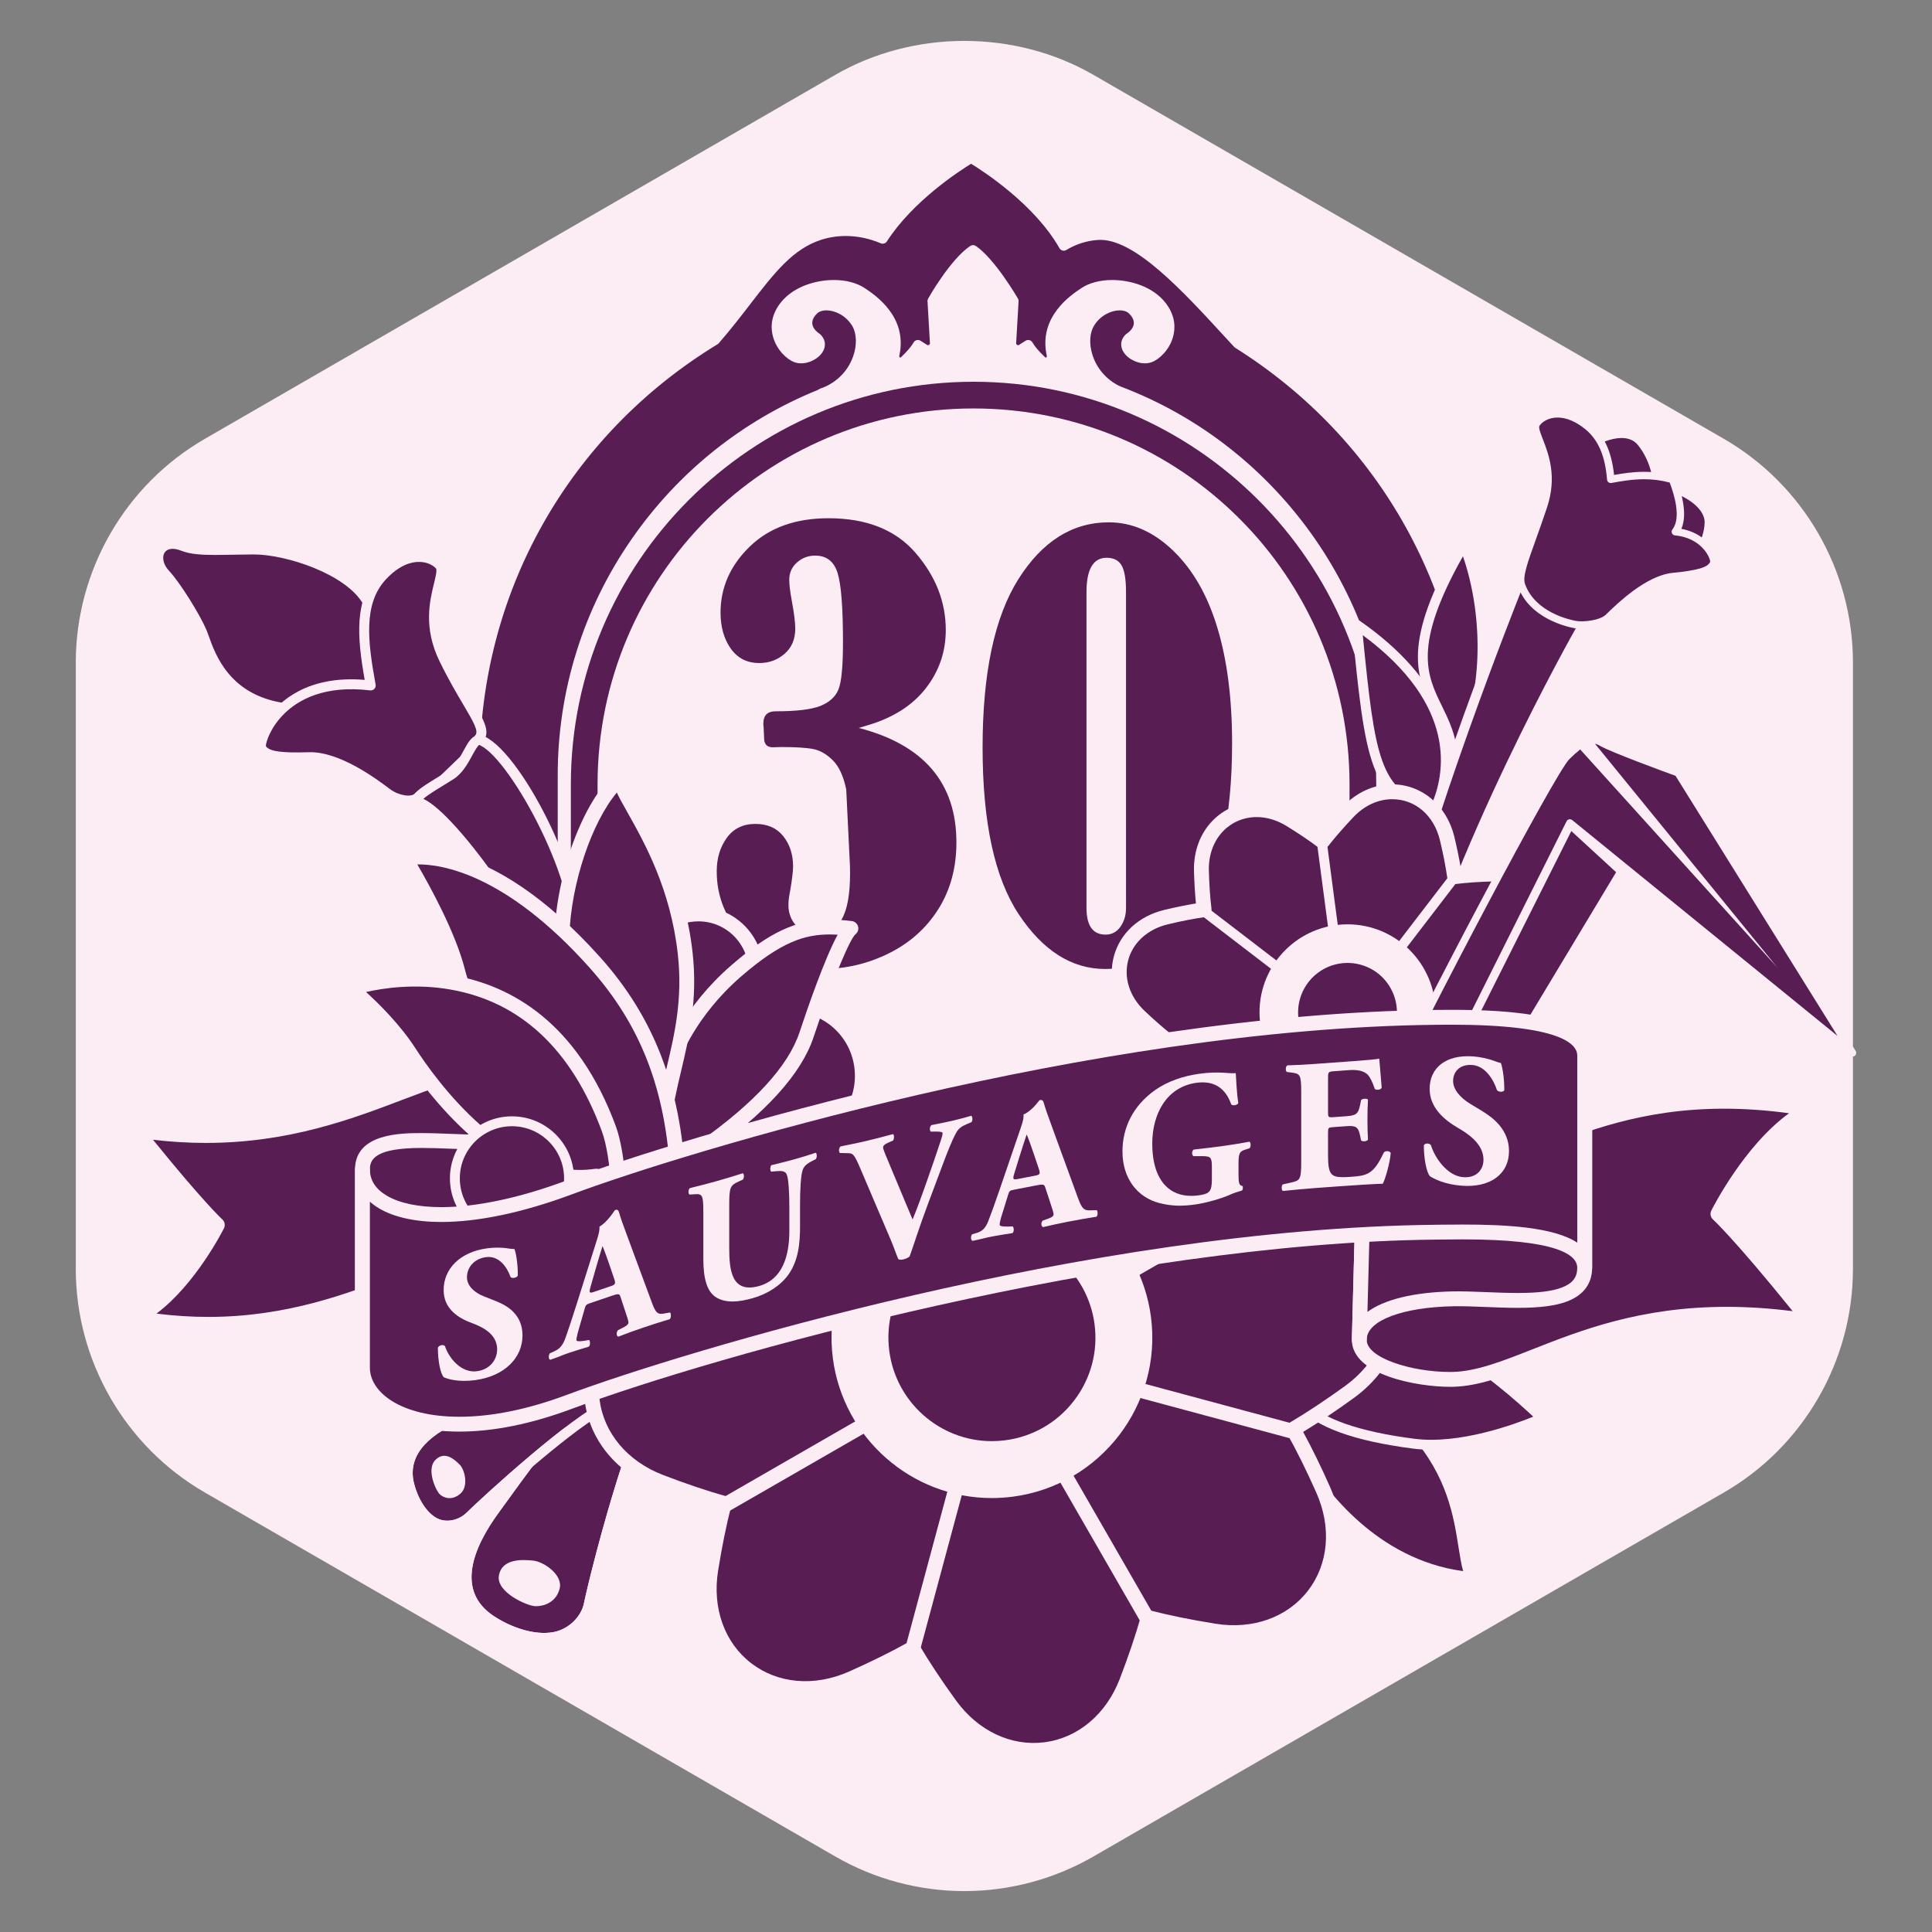 <?xml version="1.0" encoding="utf-8"?>
<!-- Generator: Adobe Illustrator 16.0.0, SVG Export Plug-In . SVG Version: 6.00 Build 0)  -->
<!DOCTYPE svg PUBLIC "-//W3C//DTD SVG 1.1//EN" "http://www.w3.org/Graphics/SVG/1.1/DTD/svg11.dtd">
<svg version="1.1" id="Calque_1" xmlns="http://www.w3.org/2000/svg" xmlns:xlink="http://www.w3.org/1999/xlink" x="0px" y="0px"
	 width="390px" height="390px" viewBox="0 0 390 390" enable-background="new 0 0 390 390" xml:space="preserve">
<rect x="0" y="0" width="390" height="390" fill="#808080" stroke="none"/>
<g>
	<g>
		<g>
			<g>
				<path fill="#FCEDF5" d="M194.67,381.741c-9.133,0-18.141-2.414-26.049-6.979L41.35,301.281
					c-16.068-9.276-26.049-26.565-26.049-45.117V133.707c0-18.552,9.981-35.841,26.049-45.12l127.27-73.478
					c15.814-9.132,36.279-9.135,52.1,0l127.269,73.478c16.066,9.277,26.05,26.565,26.05,45.12v122.457
					c0,18.555-9.981,35.841-26.05,45.117L220.72,374.76C212.811,379.327,203.801,381.741,194.67,381.741z"/>
			</g>
		</g>
		<g>
			<g>
				<g enable-background="new    ">
					<path fill="#581D53" d="M173.358,146.942c13.137,3.413,19.706,11.119,19.706,23.119c0,5.101-1.211,9.577-3.633,13.431
						s-5.752,6.836-9.991,8.944c-4.238,2.11-8.743,3.165-13.513,3.165c-6.422,0-11.569-1.972-15.44-5.917
						c-3.872-3.944-5.807-8.541-5.807-13.789c0-2.642,0.678-4.897,2.037-6.771c1.357-1.871,3.284-2.807,5.779-2.807
						c2.422,0,4.293,0.824,5.615,2.477c1.321,1.65,1.981,3.688,1.981,6.109c0,0.99-0.202,2.662-0.605,5.01
						c-0.22,1.027-0.33,1.964-0.33,2.808c0,1.578,0.495,2.927,1.486,4.046c0.991,1.119,2.367,1.68,4.128,1.68
						c2.312,0,4.027-0.965,5.147-2.891c1.119-1.927,1.679-5.02,1.679-9.275c0-1.101-0.037-2.201-0.11-3.303l-0.661-13.596
						c-0.551-2.68-1.45-4.643-2.697-5.891c-1.248-1.246-2.56-2.01-3.936-2.283c-1.376-0.275-3.569-0.413-6.578-0.413l-1.596,0.055
						c-1.101,0-1.688-0.53-1.761-1.596l-0.11-2.423c-0.037-0.256-0.055-0.513-0.055-0.771c0-1.651,0.826-2.477,2.477-2.477
						c4.184,0,7.184-0.357,9-1.073s3.036-1.808,3.661-3.275c0.624-1.467,0.936-4.679,0.936-9.633c0-7.009-0.367-11.669-1.101-13.98
						c-0.734-2.313-2.239-3.468-4.514-3.468c-1.395,0-2.614,0.46-3.66,1.376c-1.046,0.918-1.569,2.092-1.569,3.523
						c0,0.954,0.165,2.331,0.496,4.128c0.476,2.532,0.715,4.44,0.715,5.725c0,2.129-0.715,3.817-2.146,5.064
						c-1.431,1.248-3.138,1.871-5.119,1.871c-2.459,0-4.376-0.972-5.752-2.917c-1.376-1.944-2.064-4.366-2.064-7.266
						c0-5.064,1.962-9.504,5.89-13.321c3.926-3.816,9.229-5.725,15.908-5.725c7.707,0,13.577,2.349,17.614,7.046
						c4.036,4.697,6.055,9.872,6.055,15.522c0,4.403-1.358,8.339-4.073,11.807c-2.716,3.468-6.66,5.955-11.834,7.459
						L173.358,146.942z"/>
					<path fill="#581D53" d="M223.835,105.439c4.695,0,9.025,1.908,12.99,5.725c3.963,3.816,6.936,8.999,8.916,15.55
						c1.981,6.55,2.973,14.321,2.973,23.313c0,14.972-2.486,26.311-7.458,34.017c-4.974,7.707-11.019,11.56-18.138,11.56
						c-6.752,0-12.568-3.669-17.449-11.009c-4.881-7.339-7.32-18.567-7.32-33.687c0-15.046,2.412-26.385,7.238-34.019
						C210.411,109.255,216.495,105.439,223.835,105.439z M227.302,119.53c0-2.604-0.303-4.412-0.908-5.422
						c-0.605-1.009-1.605-1.514-3-1.514c-2.716,0-4.072,2.313-4.072,6.936v63.741c0,3.598,1.283,5.396,3.854,5.396
						c1.247,0,2.247-0.531,3-1.597c0.751-1.063,1.128-2.33,1.128-3.799L227.302,119.53L227.302,119.53z"/>
				</g>
				<g>
					<g>
						<path fill="#581D53" d="M196.522,82.454c41.918,0,75.899,33.981,75.899,75.898c0,25.933,0,73.069,0,73.069h5.39v-73.069
							c0-44.823-36.466-81.289-81.289-81.289l0,0c-44.822,0-81.288,36.466-81.288,81.289v89.484h5.391v-89.484
							C120.625,116.435,154.605,82.454,196.522,82.454"/>
					</g>
					<g>
						<g>
							<path fill="#581D53" d="M297.21,234.949v-80.235c0-35.941-18.935-67.538-47.347-85.357
								c-9.372-10.156-20.154-22.523-28.354-21.916c-2.484,0.184-4.803,0.954-6.777,2.168
								c-5.883-10.361-18.703-17.716-18.703-17.716s-11.664,6.692-17.846,16.3c-3.77-1.609-8.255-2.148-12.675-0.752
								c-8.382,2.647-12.66,11.408-21.173,21.196c-29.054,17.681-48.498,49.651-48.498,86.077v96.651l17.746-1.813v-93.025
								c0-34.974,21.769-64.938,52.459-77.114h-0.194c7.195-2.398,9.386-10.353,6.992-14.222c-2.157-3.485-6.637-4.438-8.53-2.685
								c-1.893,1.752-1.864,4.072,0.618,5.734c2.073,2.036-1.774,4.819-4.217,3.935c-2.396-0.867-6.033-5.654-2.398-10.377
								c3.447-4.479,11.68-5.477,15.679-2.813c3.313,2.206,8.014,6.168,6.56,12.661c-0.267,1.191,1.166,2.003,2.05,1.162
								c1.09-1.037,2.132-2.176,2.688-3.178c0.479,0.299,0.91,0.575,1.293,0.824c0.951,0.618,2.201-0.115,2.135-1.247l-0.491-8.443
								c0,0,4.302-7.65,8.195-10.288c3.66,2.489,8.195,10.288,8.195,10.288l-0.491,8.443c-0.066,1.132,1.184,1.864,2.135,1.247
								c0.383-0.249,0.813-0.524,1.293-0.824c0.558,1.002,1.599,2.142,2.688,3.178c0.884,0.841,2.315,0.029,2.05-1.162
								c-1.454-6.493,3.247-10.455,6.561-12.661c3.998-2.664,12.232-1.666,15.679,2.813c3.637,4.724-0.002,9.51-2.396,10.377
								c-2.441,0.884-6.289-1.899-4.216-3.935c2.479-1.662,2.51-3.982,0.616-5.734c-1.893-1.752-6.373-0.8-8.528,2.685
								c-2.244,3.625-0.461,10.839,5.692,13.706c31.381,11.833,53.769,42.16,53.769,77.629v76.61L297.21,234.949z"/>
						</g>
						<g>
							<path fill="#FCEDF5" d="M95.835,252.365c-0.247,0-0.485-0.092-0.67-0.258c-0.21-0.189-0.33-0.459-0.33-0.742v-96.651
								c0-35.718,18.257-68.173,48.844-86.85c2.328-2.684,4.304-5.248,6.217-7.729c5.018-6.508,8.981-11.649,15.309-13.647
								c4.006-1.265,8.479-1.087,12.593,0.473c6.328-9.325,17.258-15.664,17.731-15.935c0.308-0.177,0.687-0.177,0.997,0
								c0.518,0.297,12.438,7.212,18.564,17.228c1.938-1.022,4.111-1.644,6.343-1.809c8.185-0.624,18.392,10.513,27.392,20.306
								l1.686,1.831c29.87,18.788,47.7,50.977,47.7,86.133v80.236c0,0.283-0.12,0.553-0.33,0.742
								c-0.21,0.188-0.488,0.278-0.771,0.252l-17.743-1.813c-0.513-0.053-0.898-0.481-0.898-0.995v-76.61
								c0-33.893-21.348-64.713-53.12-76.694c-3.317-1.542-5.769-4.369-6.786-7.783c-0.812-2.712-0.589-5.472,0.596-7.384
								c1.511-2.439,4.203-4.016,6.861-4.016c1.279,0,2.415,0.399,3.197,1.124c1.166,1.08,1.752,2.397,1.648,3.708
								c-0.073,0.942-0.537,2.313-2.301,3.53c-0.304,0.327-0.265,0.574-0.176,0.793c0.299,0.727,1.528,1.541,2.73,1.54
								c0.248,0,0.475-0.037,0.674-0.109c1.086-0.393,2.525-1.886,3.057-3.705c0.354-1.217,0.45-3.094-1.109-5.122
								c-1.814-2.36-5.435-3.885-9.219-3.885c-2.045,0-3.859,0.459-5.113,1.294c-3.264,2.174-7.451,5.744-6.139,11.61
								c0.149,0.668-0.005,1.353-0.425,1.877c-0.78,0.977-2.364,1.11-3.291,0.228c-0.973-0.925-1.741-1.772-2.298-2.53
								c-0.156,0.1-0.307,0.197-0.449,0.29c-0.949,0.617-2.267,0.446-3.037-0.37c-0.451-0.48-0.68-1.109-0.641-1.773l0.475-8.137
								c-0.761-1.266-4.222-6.887-7.185-9.291c-3.122,2.489-6.451,8.039-7.176,9.283l0.474,8.145
								c0.039,0.664-0.189,1.293-0.642,1.773c-0.769,0.816-2.087,0.986-3.036,0.371c-0.144-0.093-0.293-0.19-0.45-0.291
								c-0.556,0.758-1.325,1.605-2.298,2.531c-0.925,0.881-2.509,0.748-3.291-0.228c-0.419-0.524-0.574-1.208-0.425-1.877
								c1.314-5.868-2.874-9.437-6.138-11.61c-1.253-0.835-3.069-1.294-5.114-1.294c-3.784,0-7.402,1.525-9.218,3.885
								c-1.56,2.028-1.464,3.904-1.109,5.122c0.531,1.819,1.97,3.313,3.055,3.705c0.2,0.072,0.427,0.109,0.674,0.109
								c1.203,0,2.434-0.813,2.731-1.541c0.089-0.219,0.128-0.466-0.174-0.792c-1.766-1.217-2.228-2.587-2.302-3.53
								c-0.104-1.312,0.482-2.628,1.649-3.709c0.794-0.735,1.9-1.124,3.198-1.124c2.659,0,5.352,1.577,6.862,4.016
								c1.3,2.101,1.44,5.11,0.376,8.05c-1.25,3.45-3.92,6.142-7.375,7.458c-0.082,0.07-0.176,0.128-0.281,0.169
								c-31.484,12.491-51.828,42.395-51.828,76.185v93.025c0,0.515-0.388,0.94-0.898,0.995l-17.746,1.813
								C95.903,252.363,95.869,252.365,95.835,252.365z M170.736,47.639c-1.683,0-3.341,0.254-4.928,0.755
								c-5.729,1.809-9.523,6.73-14.327,12.961c-1.958,2.54-3.982,5.166-6.393,7.937c-0.067,0.078-0.146,0.145-0.234,0.198
								c-30.067,18.298-48.018,50.157-48.018,85.223v95.544l15.746-1.608v-92.122c0-17.129,5.152-33.616,14.899-47.676
								c9.412-13.577,22.431-23.997,37.675-30.161c0.104-0.1,0.231-0.178,0.375-0.226c3.126-1.042,5.551-3.386,6.654-6.431
								c0.846-2.334,0.771-4.754-0.196-6.316c-1.312-2.12-3.538-3.069-5.162-3.069c-0.774,0-1.427,0.21-1.839,0.591
								c-0.501,0.464-1.083,1.202-1.014,2.084c0.059,0.742,0.581,1.463,1.509,2.085c0.052,0.035,0.1,0.074,0.145,0.118
								c0.871,0.854,1.118,1.96,0.68,3.033c-0.639,1.561-2.651,2.784-4.583,2.784c-0.48,0-0.937-0.077-1.355-0.228
								c-1.572-0.569-3.551-2.478-4.294-5.026c-0.485-1.662-0.628-4.208,1.444-6.901c2.647-3.438,7.316-4.666,10.803-4.666
								c2.435,0,4.645,0.579,6.223,1.629c2.164,1.441,8.748,5.826,6.981,13.712c-0.019,0.081-0.008,0.138,0.034,0.19
								c0.071,0.089,0.154,0.216,0.351,0.029c1.208-1.149,2.074-2.165,2.504-2.939c0.133-0.239,0.359-0.414,0.624-0.482
								c0.266-0.069,0.547-0.025,0.78,0.12c0.485,0.303,0.921,0.582,1.309,0.833c0.162,0.105,0.365,0.068,0.492-0.065
								c0.073-0.077,0.106-0.173,0.1-0.285l-0.491-8.443c-0.011-0.191,0.033-0.381,0.127-0.548c0.18-0.321,4.463-7.887,8.504-10.625
								c0.34-0.229,0.786-0.229,1.124,0.001c3.805,2.587,8.309,10.285,8.498,10.611c0.099,0.17,0.146,0.365,0.133,0.561l-0.49,8.443
								c-0.006,0.112,0.027,0.208,0.1,0.285c0.127,0.134,0.328,0.172,0.492,0.065c0.387-0.251,0.823-0.53,1.309-0.833
								c0.232-0.146,0.519-0.189,0.779-0.12c0.266,0.069,0.491,0.243,0.624,0.482c0.431,0.774,1.296,1.791,2.504,2.939
								c0.199,0.191,0.281,0.059,0.351-0.029c0.043-0.052,0.054-0.109,0.035-0.189c-1.768-7.887,4.817-12.271,6.98-13.713
								c1.578-1.051,3.788-1.629,6.223-1.629c3.487,0,8.156,1.226,10.805,4.666c2.071,2.693,1.93,5.24,1.443,6.902
								c-0.744,2.548-2.724,4.457-4.296,5.025c-0.418,0.151-0.874,0.228-1.354,0.228c-1.93,0-3.941-1.222-4.579-2.783
								c-0.439-1.073-0.191-2.179,0.68-3.034c0.044-0.043,0.093-0.083,0.146-0.118c0.929-0.622,1.449-1.343,1.508-2.085
								c0.07-0.882-0.514-1.621-1.014-2.084c-0.412-0.381-1.064-0.591-1.84-0.591c-1.623,0-3.85,0.949-5.16,3.069
								c-0.889,1.434-1.029,3.586-0.382,5.759c0.855,2.867,2.914,5.241,5.646,6.514c32.479,12.243,54.346,43.816,54.346,78.537
								v75.708l15.745,1.606v-79.127c0-34.509-17.524-66.102-46.877-84.51c-0.075-0.047-0.146-0.104-0.203-0.169l-1.778-1.932
								c-8.684-9.448-18.521-20.193-25.769-19.665c-2.26,0.167-4.447,0.867-6.329,2.023c-0.231,0.141-0.511,0.184-0.771,0.116
								c-0.264-0.068-0.486-0.239-0.621-0.475c-5.033-8.866-15.438-15.579-17.834-17.044c-2.271,1.39-11.746,7.501-17.004,15.675
								c-0.263,0.41-0.784,0.571-1.233,0.379C175.53,48.149,173.091,47.639,170.736,47.639z"/>
						</g>
					</g>
				</g>
				<g>
					<g>
						<g>
							<g>
								<path fill="#581D53" d="M112.514,223.18c0-4.941-9.444-7.214-15.739-7.081c-13.378,0.281-33.892,17.69-69.433,11.958
									c12.198,15.289,16.526,19.213,16.526,19.213s-7.083,14.151-16.526,18.777c35.413,6.15,56.055-11.678,69.433-11.958
									c6.295-0.133,15.739,2.14,15.739,7.081V223.18z"/>
							</g>
							<g>
								<path fill="#FCEDF5" d="M42.022,268.837c-4.898,0-9.924-0.44-14.937-1.313c-0.64-0.111-1.136-0.621-1.228-1.266
									c-0.092-0.645,0.241-1.273,0.825-1.559c7.501-3.676,13.581-13.949,15.334-17.146c-1.779-1.799-6.522-6.877-15.847-18.563
									c-0.387-0.483-0.436-1.156-0.123-1.691s0.924-0.829,1.534-0.725c4.683,0.756,9.372,1.139,13.937,1.139
									c0.001,0,0.002,0,0.003,0c16.256,0,28.69-4.727,38.68-8.521c6.346-2.412,11.826-4.494,16.542-4.594
									c0.184-0.004,0.371-0.006,0.56-0.006c6.461,0,16.711,2.331,16.711,8.587v37.99c0,0.828-0.671,1.5-1.5,1.5
									s-1.5-0.672-1.5-1.5c0-3.197-7.239-5.587-13.711-5.587c-0.167,0-0.333,0.002-0.496,0.006
									c-4.175,0.088-9.413,2.111-15.478,4.456C71.196,263.962,58.585,268.837,42.022,268.837z M31.59,265.168
									c3.509,0.443,7.004,0.669,10.433,0.669c16.003,0,28.325-4.763,38.226-8.591c6.328-2.445,11.794-4.559,16.496-4.657
									c4.34-0.09,10.586,0.901,14.271,3.501v-32.91c0-3.197-7.239-5.587-13.711-5.587c-0.167,0-0.333,0.002-0.496,0.006
									c-4.199,0.089-9.455,2.085-15.54,4.397c-10.22,3.884-22.939,8.718-39.746,8.718c-3.496,0-7.06-0.216-10.639-0.646
									c10.138,12.53,13.956,16.055,13.996,16.092c0.496,0.451,0.633,1.181,0.332,1.779
									C44.949,248.462,39.485,259.249,31.59,265.168z"/>
							</g>
						</g>
						<g>
							<g>
								<path fill="#581D53" d="M73.167,271.258c0-8.03,14.952-5.359,23.609-5.542c8.657-0.183,15.739,0.396,15.739-4.546v-37.99
									c0,4.941-7.083,7.148-15.739,7.332c-8.656,0.184-23.609-2.488-23.609,5.542V271.258z"/>
							</g>
							<g>
								<path fill="#FCEDF5" d="M73.167,272.758c-0.829,0-1.5-0.672-1.5-1.5v-35.204c0-7.326,9.452-7.326,13.488-7.326
									c1.908,0,3.864,0.079,5.755,0.155c2.119,0.086,4.101,0.17,5.834,0.129c6.899-0.146,14.271-1.754,14.271-5.832
									c0-0.828,0.671-1.5,1.5-1.5s1.5,0.672,1.5,1.5v37.99c0,5.846-6.604,5.919-14.252,6.003
									c-0.958,0.011-1.946,0.021-2.956,0.043c-1.811,0.035-3.851-0.044-6.018-0.132c-1.862-0.075-3.787-0.152-5.635-0.152
									c-9.242,0-10.488,2.188-10.488,4.326C74.667,272.086,73.995,272.758,73.167,272.758z M85.154,231.728
									c-9.242,0-10.488,2.188-10.488,4.326v29.787c3.123-1.909,7.91-1.909,10.488-1.909c1.908,0,3.864,0.079,5.755,0.155
									c2.12,0.086,4.098,0.169,5.834,0.129c1.02-0.021,2.019-0.032,2.986-0.043c7.847-0.087,11.285-0.396,11.285-3.003v-32.557
									c-2.869,2.069-7.717,3.261-14.208,3.396c-1.812,0.035-3.852-0.045-6.019-0.132
									C88.926,231.805,87.001,231.728,85.154,231.728z"/>
							</g>
						</g>
					</g>
					<g>
						<g>
							<g>
								<path fill="#581D53" d="M295.501,109.964c4.874,11.973,5.921,31.657-2.215,43.373
									C292.747,139.322,278.537,138.921,295.501,109.964z"/>
							</g>
							<g>
								<path fill="#FCEDF5" d="M293.286,154.336c-0.096,0-0.188-0.013-0.28-0.04c-0.413-0.121-0.702-0.492-0.719-0.921
									c-0.159-4.141-1.546-6.977-3.016-9.979c-3.246-6.642-6.603-13.509,5.364-33.938c0.192-0.328,0.556-0.516,0.937-0.492
									c0.38,0.027,0.711,0.268,0.854,0.621c2.587,6.354,3.988,14.438,3.846,22.178c-0.113,6.217-1.276,15.105-6.165,22.143
									C293.917,154.18,293.607,154.336,293.286,154.336z M295.313,112.297c-10.184,18.065-7.295,23.975-4.242,30.22
									c1.146,2.346,2.323,4.752,2.89,7.807C299.673,139.713,299.264,123.612,295.313,112.297z"/>
							</g>
						</g>
						<g>
							<g>
								<path fill="#581D53" d="M273.881,126.115c13.837,9.602,22.497,23.271,15.67,37.435
									C277.384,161.051,276.576,153.336,273.881,126.115z"/>
							</g>
							<g>
								<path fill="#FCEDF5" d="M289.551,164.551c-0.066,0-0.134-0.007-0.201-0.021c-12.933-2.657-13.752-10.924-16.464-38.316
									c-0.038-0.388,0.152-0.763,0.488-0.961c0.337-0.198,0.757-0.181,1.077,0.041c16.501,11.451,22.333,25.553,16,38.691
									C290.282,164.336,289.929,164.551,289.551,164.551z M275.094,128.215c2.439,24.556,3.438,31.726,13.885,34.187
									C291.621,156.368,294.447,142.549,275.094,128.215z"/>
							</g>
						</g>
						<g>
							<g>
								<path fill="#581D53" d="M332.038,101.772c3.087-2.612,1.146-8.919-1.464-12.005c-2.611-3.086-8.626-0.269-11.714,2.342
									c-3.087,2.611-1.466,5.156,1.146,8.242C322.62,103.438,328.952,104.384,332.038,101.772z"/>
							</g>
							<g>
								<path fill="#581D53" d="M337.403,114.004c4.042,0.029,6.676-5.122,6.699-8.566c0.024-3.445-5.679-6.565-9.722-6.594
									c-4.043-0.029-5.164,4.111-5.189,7.556C329.167,109.844,333.36,113.975,337.403,114.004z"/>
							</g>
							<g>
								<g>
									<path fill="#581D53" d="M280.745,195.182c7.354-31.583,25.933-77.618,25.933-77.618c1.819-1.445,3.122,3.721,6.364,5.263
										c3.241,1.542,7.274,2.32,6.071,4.245c-1.205,1.924-26.329,47.069-34.527,81.036"/>
								</g>
								<g>
									<path fill="#FCEDF5" d="M284.587,209.107c-0.078,0-0.156-0.009-0.235-0.026c-0.537-0.13-0.867-0.671-0.735-1.206
										c8.484-35.161,34.405-80.942,34.649-81.332c0.062-0.095,0.065-0.14,0.066-0.14c-0.158-0.418-2.035-1.155-3.156-1.595
										c-0.844-0.332-1.717-0.674-2.563-1.077c-1.729-0.821-2.916-2.451-3.871-3.761c-0.398-0.545-0.975-1.333-1.314-1.585
										c-1.929,4.827-18.839,47.529-25.708,77.024c-0.125,0.54-0.663,0.87-1.2,0.749c-0.538-0.125-0.873-0.665-0.747-1.202
										c7.287-31.297,25.793-77.304,25.979-77.765c0.063-0.161,0.17-0.301,0.306-0.409c0.584-0.464,1.146-0.502,1.511-0.452
										c1.104,0.149,1.887,1.221,2.79,2.461c0.865,1.186,1.849,2.53,3.115,3.134c0.783,0.373,1.622,0.702,2.437,1.021
										c2.172,0.852,3.889,1.525,4.325,2.857c0.137,0.408,0.197,1.051-0.271,1.801c-0.243,0.388-25.98,45.843-34.403,80.739
										C285.447,208.8,285.038,209.107,284.587,209.107z"/>
								</g>
							</g>
							<g>
								<g>
									<path fill="#581D53" d="M317.983,126.075c1.671,0.302,5.221-0.035,6.707-1.467c1.487-1.432,7.624-7.681,13.011-8.22
										c5.385-0.539,7.675-1.196,8.229-2.763c0.303-0.854-1.594-5.705-7.743-6.29c2.051-2.636,0.586-7.613-0.586-10.542
										c-4.978-1.464-9.37-0.585-12.454-0.035c-0.348-4.334-1.516-8.103-4.624-10.667c-5.003-4.126-9.124-2.453-10.388-0.55
										c-1.264,1.903,4.531,7.389,1.433,16.676c-3.1,9.287-5.276,13.58-4.419,15.952
										C309.153,123.702,315.426,125.613,317.983,126.075z"/>
								</g>
								<g>
									<path fill="#FCEDF5" d="M319.313,126.927L319.313,126.927c-0.546,0-1.051-0.04-1.463-0.114
										c-1.495-0.27-9.071-1.945-11.405-8.388c-0.719-1.983,0.3-4.813,2.145-9.949c0.672-1.869,1.433-3.987,2.271-6.496
										c1.917-5.749,0.271-9.99-0.818-12.797c-0.689-1.776-1.188-3.06-0.526-4.056c0.751-1.131,2.438-2.34,4.914-2.34
										c2.14,0,4.413,0.943,6.576,2.727c2.764,2.281,4.306,5.588,4.815,10.364c1.698-0.302,3.753-0.636,6.049-0.636
										c2.095,0,4.039,0.272,5.946,0.833c0.223,0.065,0.399,0.228,0.484,0.441c1.047,2.616,2.451,7.167,1.102,10.234
										c3.681,0.693,5.563,2.837,6.389,4.13c0.565,0.89,1.131,2.208,0.852,2.996c-0.738,2.079-3.563,2.728-8.863,3.258
										c-4.824,0.483-10.431,5.938-12.271,7.731l-0.292,0.284C323.847,126.462,321.181,126.927,319.313,126.927z M314.425,84.287
										c-1.886,0-3.152,0.9-3.664,1.67c-0.231,0.349,0.229,1.535,0.675,2.683c1.168,3.008,2.936,7.553,0.847,13.815
										c-0.846,2.525-1.607,4.652-2.281,6.528c-1.671,4.65-2.681,7.457-2.146,8.931c2.056,5.67,8.909,7.178,10.265,7.423
										c1.502,0.272,4.814-0.078,6.053-1.27l0.286-0.277c1.935-1.883,7.819-7.613,13.168-8.148c5.136-0.514,7.193-1.129,7.6-2.268
										c0.013-0.165-0.225-1.169-1.164-2.328c-0.963-1.186-2.772-2.663-5.941-2.965c-0.272-0.026-0.511-0.198-0.617-0.449
										c-0.108-0.251-0.071-0.542,0.097-0.758c1.83-2.353,0.326-7.166-0.557-9.461c-1.657-0.453-3.354-0.673-5.174-0.673
										c-2.371,0-4.519,0.385-6.24,0.694l-0.346,0.062c-0.211,0.036-0.425-0.015-0.592-0.145c-0.168-0.129-0.271-0.323-0.29-0.534
										c-0.384-4.79-1.768-8.015-4.354-10.148C318.154,85.111,316.212,84.287,314.425,84.287z"/>
								</g>
							</g>
						</g>
					</g>
					<g>
						<g>
							<g>
								<g>
									<path fill="#581D53" d="M119.561,283.732c-5.697,2.666-13.275,13.971-18.767,21.441c-5.492,7.471-8.698,15.958-1.21,20.99
										c3.514,2.361,8.38,4.023,12.162,3.297c3.19-0.613,5.589-3.23,6.108-5.717c1.364-6.529,8.948-36.394,14.797-44.846
										L119.561,283.732z"/>
								</g>
								<g>
									<path fill="#FCEDF5" d="M132.651,278.898h0.005 M132.651,278.898c-5.849,8.455-13.433,38.316-14.797,44.846
										c-0.52,2.486-2.918,5.104-6.108,5.719c-0.61,0.115-1.249,0.172-1.905,0.172c-3.412,0-7.31-1.486-10.257-3.469
										c-7.487-5.032-4.282-13.521,1.21-20.99c5.492-7.473,13.07-18.773,18.767-21.439L132.651,278.898 M132.651,276.898
										c-0.067,0-0.135,0.004-0.203,0.012c-0.186,0.02-0.365,0.063-0.532,0.13l-13.047,4.817
										c-0.052,0.021-0.104,0.041-0.154,0.063c-5.394,2.522-11.666,11.203-17.2,18.86c-0.809,1.119-1.589,2.199-2.331,3.207
										c-4.656,6.334-6.617,11.844-5.827,16.373c0.527,3.024,2.247,5.537,5.112,7.461c3.55,2.387,7.801,3.811,11.373,3.811
										c0.795,0,1.563-0.07,2.283-0.208c3.724-0.716,6.958-3.772,7.688-7.271c1.409-6.744,8.872-35.918,14.444-44.062
										c0.25-0.333,0.397-0.747,0.397-1.194c0-1.092-0.871-1.979-1.956-2C132.682,276.898,132.667,276.898,132.651,276.898
										L132.651,276.898z"/>
								</g>
							</g>
							<g>
								<path fill="#FCEDF5" d="M100.705,318.082c-0.557,3.351,5.716,6.107,7.37,6.15c1.654,0.045,4.157-0.72,4.892-3.515
									c0.735-2.794-3.168-5.462-5.314-5.685C105.508,314.814,101.294,314.539,100.705,318.082z"/>
							</g>
						</g>
						<g>
							<g>
								<g>
									<path fill="#581D53" d="M113.204,280.585c-4.157-0.638-13.215,3.47-19.452,5.983c-6.236,2.515-11.753,6.612-10.172,12.895
										c0.742,2.947,2.501,6.003,4.787,7.09c1.927,0.916,4.358,0.23,5.756-1.143c3.674-3.606,21.177-19.547,28.044-22.543
										L113.204,280.585z"/>
								</g>
								<g>
									<path fill="#FCEDF5" d="M112.257,280.519c0.338,0,0.655,0.021,0.948,0.066l8.964,2.282
										c-6.868,2.996-24.37,18.937-28.044,22.543c-0.959,0.939-2.404,1.561-3.839,1.561c-0.657,0-1.313-0.13-1.917-0.418
										c-2.285-1.087-4.045-4.143-4.787-7.09c-1.582-6.28,3.936-10.38,10.172-12.895
										C99.55,284.232,107.787,280.519,112.257,280.519 M112.257,278.519c-4.213,0-10.789,2.712-16.59,5.104
										c-0.926,0.382-1.82,0.751-2.662,1.091c-11.405,4.599-12.475,10.823-11.363,15.237c0.776,3.084,2.725,6.912,5.867,8.406
										c0.854,0.405,1.788,0.611,2.777,0.611c1.92,0,3.879-0.798,5.24-2.133c4.495-4.412,21.293-19.455,27.443-22.139
										c0.783-0.342,1.263-1.144,1.194-1.996c-0.069-0.852-0.672-1.563-1.5-1.774l-8.963-2.28
										c-0.063-0.018-0.127-0.029-0.191-0.039C113.121,278.549,112.7,278.519,112.257,278.519L112.257,278.519z"/>
								</g>
							</g>
							<g>
								<path fill="#FCEDF5" d="M87.836,294.767c-1.812,1.909,0.176,6.241,1.012,6.946c0.835,0.706,2.475,1.246,4.126-0.234
									c1.651-1.48,0.847-4.785-0.162-5.806C91.804,294.652,89.752,292.748,87.836,294.767z"/>
							</g>
						</g>
					</g>
					<g>
						<g>
							<g>
								<g>
									<path fill="#581D53" d="M313.354,206.017c-1.935-1.835-3.939-3.604-5.914-5.149c1.505-2.004,2.984-4.231,4.377-6.505
										c5.246-8.558-0.324-18.205-10.357-17.937c-2.665,0.071-5.336,0.238-7.823,0.541c-0.352-2.481-0.884-5.103-1.506-7.696
										c-2.341-9.76-13.104-12.641-20.007-5.356c-1.835,1.935-3.605,3.94-5.15,5.913c-2.003-1.504-4.23-2.983-6.506-4.377
										c-8.558-5.245-18.203,0.326-17.938,10.359c0.071,2.666,0.237,5.336,0.54,7.823c-2.479,0.353-5.103,0.884-7.693,1.506
										c-9.762,2.343-12.643,13.104-5.357,20.008c1.938,1.836,3.941,3.604,5.914,5.149c-1.505,2.003-2.982,4.231-4.377,6.507
										c-5.246,8.559,0.326,18.203,10.359,17.938c2.665-0.071,5.336-0.238,7.821-0.541c0.354,2.479,0.886,5.104,1.508,7.694
										c2.342,9.761,13.103,12.642,20.008,5.356c1.834-1.936,3.604-3.94,5.147-5.914c2.003,1.506,4.233,2.982,6.509,4.378
										c8.557,5.245,18.201-0.326,17.935-10.359c-0.07-2.665-0.237-5.337-0.54-7.823c2.48-0.353,5.104-0.883,7.696-1.504
										C317.757,223.683,320.638,212.922,313.354,206.017z M270.397,210.391c-0.696-0.188-1.397-0.313-2.101-0.392
										c-0.259-0.657-0.563-1.302-0.924-1.929c-0.361-0.625-0.771-1.211-1.208-1.764c0.28-0.646,0.521-1.316,0.71-2.016
										c0.188-0.699,0.313-1.399,0.392-2.102c0.657-0.26,1.303-0.563,1.928-0.924c0.626-0.361,1.211-0.77,1.765-1.209
										c0.646,0.282,1.315,0.523,2.016,0.71c0.698,0.188,1.4,0.313,2.104,0.394c0.258,0.656,0.562,1.303,0.923,1.929
										c0.359,0.625,0.769,1.211,1.209,1.763c-0.282,0.646-0.524,1.317-0.711,2.018c-0.188,0.699-0.313,1.397-0.394,2.101
										c-0.656,0.258-1.302,0.562-1.928,0.923s-1.211,0.77-1.763,1.209C271.766,210.82,271.096,210.578,270.397,210.391z"/>
								</g>
								<g>
									<path fill="#FCEDF5" d="M262.336,252.83c-5.988,0-11.033-4.256-12.553-10.588c-0.548-2.277-0.985-4.424-1.313-6.397
										c-1.993,0.198-4.179,0.329-6.519,0.392c-5.345,0.186-9.966-2.324-12.331-6.551c-2.311-4.125-2.064-9.234,0.652-13.668
										c1.226-1.998,2.43-3.826,3.596-5.451c-1.547-1.268-3.186-2.72-4.887-4.332c-3.826-3.627-5.371-8.56-4.131-13.19
										c1.24-4.633,5.042-8.133,10.17-9.363c2.277-0.547,4.423-0.986,6.396-1.311c-0.197-1.989-0.328-4.176-0.393-6.521
										c-0.104-3.974,1.224-7.585,3.739-10.171c2.347-2.411,5.519-3.738,8.924-3.738c2.563,0,5.177,0.771,7.558,2.231
										c1.997,1.224,3.822,2.43,5.45,3.597c1.27-1.549,2.722-3.187,4.333-4.887c2.779-2.934,6.333-4.549,10.003-4.549
										c5.986,0,11.03,4.255,12.552,10.588c0.548,2.283,0.987,4.428,1.312,6.396c1.991-0.197,4.179-0.328,6.521-0.392
										c5.372-0.124,9.964,2.327,12.329,6.551c2.311,4.125,2.064,9.235-0.65,13.668c-1.22,1.99-2.426,3.818-3.597,5.451
										c1.551,1.271,3.188,2.725,4.887,4.333c3.826,3.627,5.37,8.56,4.13,13.19c-1.24,4.633-5.042,8.134-10.169,9.363
										c-2.278,0.545-4.423,0.984-6.396,1.312c0.196,1.996,0.329,4.182,0.391,6.521c0.106,3.974-1.221,7.584-3.738,10.17
										c-2.347,2.409-5.517,3.737-8.924,3.737c0,0,0,0-0.001,0c-2.562-0.001-5.174-0.771-7.555-2.229
										c-2-1.228-3.827-2.434-5.451-3.599c-1.269,1.548-2.721,3.188-4.332,4.888C269.558,251.215,266.006,252.83,262.336,252.83z
										 M249.738,232.697c0.736,0,1.379,0.541,1.483,1.289c0.321,2.264,0.819,4.806,1.479,7.558
										c1.208,5.034,4.987,8.286,9.635,8.286c2.838,0,5.617-1.282,7.825-3.612c1.945-2.054,3.647-4.008,5.057-5.808
										c0.504-0.646,1.432-0.767,2.083-0.273c1.823,1.371,3.973,2.816,6.39,4.298c1.908,1.171,3.979,1.789,5.986,1.789
										c0.001,0,0.001,0,0.001,0c2.591,0,4.997-1.006,6.774-2.831c1.945-2,2.974-4.841,2.89-7.998
										c-0.075-2.822-0.253-5.406-0.53-7.683c-0.099-0.812,0.472-1.552,1.278-1.667c2.263-0.32,4.805-0.817,7.558-1.479
										c4.039-0.971,7.021-3.671,7.973-7.224s-0.281-7.38-3.297-10.237c-2.051-1.943-4.002-3.646-5.809-5.058
										c-0.643-0.504-0.765-1.431-0.272-2.082c1.38-1.838,2.823-3.985,4.297-6.391c2.143-3.494,2.361-7.469,0.592-10.635
										c-1.761-3.145-5.225-5.021-9.265-5.021l-0.367,0.005c-2.829,0.076-5.414,0.254-7.684,0.53
										c-0.812,0.094-1.552-0.471-1.667-1.279c-0.317-2.254-0.815-4.796-1.479-7.557c-1.207-5.034-4.989-8.287-9.634-8.287
										c-2.838,0-5.617,1.283-7.825,3.613c-1.946,2.053-3.648,4.006-5.06,5.807c-0.505,0.644-1.432,0.764-2.081,0.273
										c-1.827-1.373-3.979-2.818-6.391-4.298c-1.908-1.17-3.979-1.788-5.987-1.788c-2.591,0-4.995,1.004-6.772,2.83
										c-1.948,2-2.976,4.842-2.891,7.998c0.074,2.833,0.254,5.418,0.528,7.684c0.101,0.811-0.47,1.551-1.276,1.666
										c-2.264,0.322-4.807,0.818-7.559,1.479c-4.04,0.97-7.021,3.669-7.972,7.222c-0.951,3.554,0.279,7.38,3.297,10.238
										c2.057,1.948,4.01,3.649,5.809,5.06c0.643,0.502,0.765,1.429,0.272,2.082c-1.371,1.824-2.815,3.975-4.297,6.39
										c-2.144,3.494-2.364,7.47-0.593,10.635c1.762,3.146,5.226,5.022,9.266,5.022l0.367-0.006
										c2.826-0.075,5.41-0.254,7.682-0.53C249.616,232.699,249.678,232.697,249.738,232.697z M272.413,212.602
										c-0.203,0-0.407-0.041-0.602-0.125c-0.611-0.268-1.203-0.476-1.805-0.638c-0.592-0.157-1.226-0.274-1.881-0.351
										c-0.554-0.063-1.025-0.425-1.229-0.941c-0.245-0.625-0.515-1.188-0.822-1.725c-0.313-0.537-0.665-1.056-1.083-1.58
										c-0.349-0.436-0.426-1.024-0.202-1.534c0.264-0.604,0.478-1.209,0.636-1.802c0.159-0.597,0.277-1.229,0.35-1.881
										c0.063-0.554,0.426-1.025,0.941-1.229c0.63-0.248,1.194-0.521,1.727-0.826c0.534-0.31,1.065-0.673,1.578-1.082
										c0.437-0.351,1.026-0.425,1.535-0.203c0.614,0.269,1.204,0.478,1.803,0.638c0.597,0.157,1.229,0.275,1.883,0.35
										c0.554,0.063,1.025,0.425,1.229,0.943c0.24,0.612,0.521,1.192,0.825,1.727c0.308,0.531,0.672,1.063,1.082,1.577
										c0.348,0.435,0.426,1.024,0.203,1.536c-0.268,0.604-0.479,1.213-0.639,1.802c-0.156,0.593-0.274,1.226-0.351,1.882
										c-0.063,0.553-0.425,1.025-0.942,1.229c-0.61,0.24-1.19,0.52-1.726,0.826c-0.53,0.307-1.062,0.67-1.577,1.082
										C273.078,212.49,272.747,212.602,272.413,212.602z M269.346,208.632c0.493,0.082,0.975,0.187,1.438,0.31
										c0.466,0.125,0.935,0.275,1.401,0.451c0.408-0.292,0.822-0.559,1.238-0.799c0.417-0.241,0.855-0.466,1.311-0.673
										c0.082-0.494,0.188-0.976,0.312-1.438c0.124-0.464,0.272-0.934,0.451-1.404c-0.291-0.404-0.56-0.818-0.799-1.234
										c-0.24-0.417-0.468-0.854-0.675-1.313c-0.495-0.082-0.977-0.188-1.439-0.313c-0.463-0.123-0.934-0.273-1.401-0.449
										c-0.406,0.29-0.82,0.557-1.237,0.799c-0.42,0.242-0.854,0.467-1.311,0.674c-0.082,0.494-0.188,0.977-0.313,1.439
										c-0.122,0.464-0.273,0.934-0.448,1.402c0.292,0.408,0.559,0.822,0.798,1.236
										C268.916,207.742,269.139,208.176,269.346,208.632z"/>
								</g>
							</g>
							<g>
								<g>
									<g>
										<line fill="none" x1="266.808" y1="169.8" x2="276.3" y2="241.795"/>
									</g>
									<g>
										<path fill="#FCEDF5" d="M276.299,242.795c-0.494,0-0.924-0.366-0.99-0.869l-9.492-71.995
											c-0.07-0.548,0.313-1.05,0.86-1.122c0.559-0.075,1.05,0.313,1.122,0.86l9.492,71.995c0.07,0.548-0.313,1.05-0.86,1.121
											C276.386,242.792,276.342,242.795,276.299,242.795z"/>
									</g>
								</g>
								<g>
									<g>
										<line fill="none" x1="307.551" y1="201.051" x2="235.556" y2="210.544"/>
									</g>
									<g>
										<path fill="#FCEDF5" d="M235.555,211.544c-0.494,0-0.924-0.366-0.989-0.869c-0.072-0.548,0.313-1.05,0.859-1.122
											l71.995-9.493c0.563-0.075,1.05,0.313,1.122,0.86c0.071,0.548-0.313,1.05-0.86,1.122l-71.995,9.493
											C235.642,211.541,235.598,211.544,235.555,211.544z"/>
									</g>
								</g>
								<g>
									<g>
										<line fill="none" x1="293.651" y1="176.987" x2="249.455" y2="234.607"/>
									</g>
									<g>
										<path fill="#FCEDF5" d="M249.454,235.607c-0.212,0-0.428-0.065-0.607-0.205c-0.438-0.338-0.521-0.965-0.186-1.401
											l44.194-57.62c0.337-0.438,0.964-0.521,1.402-0.185s0.521,0.963,0.188,1.401l-44.196,57.62
											C250.052,235.473,249.755,235.607,249.454,235.607z"/>
									</g>
								</g>
								<g>
									<g>
										<line fill="none" x1="300.363" y1="227.896" x2="242.743" y2="183.698"/>
									</g>
									<g>
										<path fill="#FCEDF5" d="M300.363,228.896c-0.213,0-0.427-0.067-0.606-0.206l-57.62-44.196
											c-0.438-0.336-0.521-0.965-0.186-1.402c0.337-0.438,0.964-0.521,1.4-0.186l57.62,44.196
											c0.438,0.338,0.521,0.965,0.188,1.402C300.96,228.761,300.663,228.896,300.363,228.896z"/>
									</g>
								</g>
							</g>
						</g>
						<g>
							<circle fill="#FCEDF5" cx="272.014" cy="204.354" r="17.765"/>
						</g>
						<g>
							<g>
								<circle fill="#581D53" cx="272.013" cy="204.355" r="10.973"/>
							</g>
							<g>
								<path fill="#FCEDF5" d="M272.021,216.331L272.021,216.331c-1.043,0-2.087-0.138-3.104-0.41
									c-6.378-1.707-10.179-8.285-8.47-14.663c1.397-5.229,6.151-8.879,11.56-8.879c1.043,0,2.087,0.138,3.104,0.41
									c3.091,0.827,5.674,2.808,7.271,5.576c1.599,2.77,2.024,5.996,1.197,9.086C282.18,212.68,277.426,216.331,272.021,216.331z
									 M272.007,194.379c-4.503,0-8.462,3.041-9.628,7.396c-1.422,5.313,1.743,10.791,7.056,12.213
									c0.85,0.228,1.718,0.343,2.586,0.343c4.502,0,8.461-3.041,9.627-7.396c0.688-2.573,0.335-5.261-0.998-7.567
									c-1.332-2.308-3.481-3.958-6.057-4.646C273.745,194.493,272.875,194.379,272.007,194.379z"/>
							</g>
						</g>
					</g>
					<g>
						<g>
							<g>
								<path fill="#581D53" d="M259.736,285.615c0,0-0.448,3.348,3.997,10.539c4.447,7.188,15.646,20.609,33.133,22.172
									c-2.376-4.924-0.563-17.246-11.292-29.246c-9.216-10.309-18.427-10.463-18.427-10.463"/>
							</g>
							<g>
								<path fill="#FCEDF5" d="M296.863,319.326c-0.027,0-0.059-0.002-0.089-0.004c-19.53-1.744-30.88-17.771-33.893-22.644
									c-4.506-7.286-4.188-10.817-4.138-11.196c0.071-0.549,0.563-0.931,1.125-0.857c0.542,0.072,0.925,0.568,0.857,1.109
									c-0.008,0.088-0.236,3.274,3.854,9.894c2.806,4.536,13.144,19.165,30.78,21.524c-0.39-1.348-0.644-2.961-0.94-4.852
									c-0.956-6.061-2.267-14.355-9.597-22.557c-8.821-9.867-17.608-10.129-17.696-10.131c-0.553-0.01-0.992-0.465-0.983-1.017
									c0.012-0.553,0.461-0.965,1.019-0.983c0.395,0.008,9.757,0.283,19.151,10.797c7.727,8.641,9.146,17.629,10.082,23.576
									c0.389,2.449,0.723,4.564,1.365,5.901c0.156,0.324,0.127,0.707-0.078,1.004C297.499,319.166,297.19,319.326,296.863,319.326
									z"/>
							</g>
						</g>
						<g>
							<g>
								<path fill="#581D53" d="M257.43,271.732c8.063-6.354,24.203-5.328,33.846-0.531c9.646,4.798,20.021,15.103,20.021,15.103
									s-14.396,6.615-25.943,5.123c-11.547-1.493-19.048-4.146-22.612-8.099"/>
							</g>
							<g>
								<path fill="#FCEDF5" d="M288.964,292.646c-1.262,0-2.514-0.07-3.739-0.229c-11.907-1.54-19.505-4.294-23.229-8.419
									c-0.37-0.41-0.338-1.044,0.07-1.412c0.409-0.37,1.041-0.338,1.412,0.071c3.343,3.703,10.745,6.318,22,7.773
									c9.108,1.18,20.208-2.898,24.03-4.457c-2.888-2.718-11.077-10.098-18.681-13.88c-9.354-4.653-25.113-5.624-32.781,0.422
									c-0.436,0.343-1.063,0.269-1.404-0.166c-0.341-0.434-0.268-1.063,0.166-1.403c8.378-6.604,24.813-5.666,34.91-0.644
									c9.677,4.813,19.852,14.862,20.28,15.287c0.23,0.231,0.337,0.562,0.277,0.885c-0.057,0.322-0.269,0.597-0.564,0.733
									C311.178,287.457,299.746,292.646,288.964,292.646z"/>
							</g>
						</g>
					</g>
					<g>
						<g>
							<g>
								<path fill="#581D53" d="M74.225,121.531c-3.519-6.428-16.143-10.671-23.162-10.611s-11.343,0.422-14.091-0.675
									c-4.711-1.88-6.584,2.46-3.555,5.693c2.166,2.311,6.064,8.652,7.306,11.543c1.241,2.891,3.438,13.401,16.324,15.396
									c10.265,1.924,18.315,2.042,20.999-1.444C80.73,137.948,78.306,128.142,74.225,121.531z"/>
							</g>
							<g>
								<path fill="#FCEDF5" d="M68.983,145.216L68.983,145.216c-3.248,0-7.325-0.456-12.121-1.354
									c-11.966-1.853-15.214-10.906-16.602-14.772c-0.174-0.484-0.321-0.896-0.457-1.213c-1.213-2.825-5.026-9.022-7.117-11.254
									c-1.603-1.71-2.158-3.921-1.416-5.635c0.877-2.026,3.34-2.76,6.07-1.67c2.094,0.835,5.297,0.745,9.851,0.661
									c1.188-0.021,2.472-0.046,3.861-0.058h0.158c7.256,0,20.171,4.336,23.89,11.131c4.175,6.76,6.753,17.074,3.736,20.993
									C77.195,144.178,73.971,145.216,68.983,145.216z M34.851,110.79c-0.847,0-1.467,0.353-1.744,0.993
									c-0.323,0.745-0.244,2.102,1.04,3.472c2.252,2.404,6.196,8.807,7.496,11.832c0.148,0.346,0.311,0.796,0.501,1.327
									c1.375,3.83,4.234,11.8,15.056,13.476c4.706,0.881,8.659,1.326,11.783,1.326h0.001c4.266,0,7.048-0.804,8.27-2.391
									c2.199-2.856,0.313-11.977-3.879-18.768c-3.347-6.112-15.548-10.137-22.162-10.137h-0.141
									c-1.383,0.012-2.661,0.035-3.842,0.057c-1.363,0.025-2.599,0.048-3.721,0.048c-2.867,0-5.139-0.145-6.908-0.851
									C35.962,110.92,35.374,110.79,34.851,110.79z"/>
							</g>
						</g>
						<g>
							<g>
								<path fill="#581D53" d="M84.529,160.799c-1.251,1.461-4.439,0.74-6.323-0.647c-1.884-1.389-9.704-7.498-15.833-7.306
									c-6.129,0.193-8.799-0.205-9.656-1.882c-0.606-1.186,3.71-14.819,22.12-12.591c-1.571-8.597-2.67-16.73,2.337-22.108
									c5.008-5.377,9.885-4.109,11.587-2.158c1.701,1.951-3.994,8.972,0.864,18.945c4.859,9.973,8.916,13.775,7.11,15.99"/>
							</g>
							<g>
								<path fill="#FCEDF5" d="M82.41,162.61c-1.681,0-3.551-0.735-4.797-1.653l-0.372-0.277
									c-2.287-1.705-9.173-6.837-14.575-6.837c-0.087,0-0.174,0.001-0.261,0.004c-6.095,0.191-9.404-0.13-10.578-2.427
									c-0.542-1.062,0.411-3.923,2.125-6.378c2.364-3.386,8.011-8.767,19.666-7.798c-1.53-8.689-2.172-16.293,2.825-21.66
									c3.253-3.493,6.298-4.205,8.274-4.155c1.928,0.031,3.722,0.787,4.798,2.021c0.942,1.08,0.565,2.627,0.043,4.768
									c-0.803,3.294-2.017,8.271,0.967,14.396c1.765,3.622,3.412,6.404,4.735,8.639c2.473,4.177,3.835,6.478,2.251,8.421
									c-0.348,0.429-0.979,0.493-1.407,0.143c-0.428-0.349-0.492-0.979-0.143-1.407c0.672-0.825-0.312-2.575-2.422-6.139
									c-1.342-2.266-3.012-5.087-4.812-8.782c-3.3-6.773-1.983-12.173-1.112-15.746c0.292-1.194,0.654-2.681,0.394-2.979
									c-0.548-0.628-1.709-1.31-3.324-1.336c-1.569-0.035-4.026,0.564-6.777,3.519c-4.614,4.955-3.674,12.554-2.085,21.247
									c0.057,0.313-0.038,0.634-0.256,0.865c-0.217,0.231-0.534,0.348-0.848,0.307c-9.273-1.12-14.556,1.948-17.357,4.723
									c-2.84,2.812-3.693,5.82-3.698,6.515c0.67,1.069,3.142,1.419,8.68,1.243c6.167-0.201,13.632,5.395,16.095,7.229l0.363,0.271
									c1.687,1.243,4.243,1.656,4.97,0.804c0.358-0.418,0.99-0.469,1.41-0.109c0.419,0.359,0.468,0.99,0.109,1.41
									C84.579,162.278,83.537,162.61,82.41,162.61z"/>
							</g>
						</g>
						<g>
							<g>
								<path fill="#581D53" d="M115.998,190.431c2.201-10.884-11.462-37.374-18.601-40.865c-2.258-1.354-2.955,4.643-6.368,6.855
									c-3.413,2.213-8.613,4.805-6.19,5.669c5.973,2.131,24.519,27.498,28.763,43.43"/>
							</g>
							<g>
								<path fill="#FCEDF5" d="M113.599,206.521c-0.442,0-0.847-0.295-0.966-0.741c-4.384-16.458-22.906-40.88-28.132-42.747
									c-1.025-0.365-1.241-1.039-1.279-1.406c-0.147-1.441,1.663-2.613,5.143-4.729c0.727-0.443,1.457-0.886,2.118-1.314
									c1.364-0.885,2.275-2.557,3.079-4.03c0.818-1.501,1.525-2.797,2.688-3.114c0.379-0.104,0.975-0.141,1.661,0.27
									c7.929,3.873,21.3,30.878,19.067,41.921c-0.109,0.541-0.637,0.893-1.178,0.781c-0.542-0.108-0.892-0.637-0.782-1.178
									c2.164-10.701-11.66-36.638-18.061-39.768c-0.158-0.09-0.196-0.096-0.196-0.096c-0.325,0.092-1.024,1.375-1.442,2.141
									c-0.872,1.6-1.958,3.591-3.747,4.751c-0.677,0.438-1.423,0.894-2.167,1.345c-1.248,0.758-3.205,1.948-3.94,2.66
									c6.549,2.889,24.814,27.902,29.102,43.997c0.142,0.534-0.175,1.082-0.709,1.225
									C113.771,206.51,113.684,206.521,113.599,206.521z"/>
							</g>
						</g>
					</g>
					<g>
						<g>
							<g>
								<path fill="#581D53" d="M152.448,198.064c1.304-7.946-5.469-14.72-13.416-13.417c-4.813,0.791-8.693,4.67-9.483,9.482
									c-1.304,7.946,5.469,14.719,13.416,13.416C147.778,206.757,151.658,202.876,152.448,198.064z"/>
							</g>
							<g>
								<path fill="#FCEDF5" d="M141,209.208L141,209.208c-3.856-0.001-7.5-1.688-9.998-4.63c-2.496-2.938-3.564-6.836-2.932-10.69
									c0.89-5.422,5.298-9.831,10.72-10.72c4.595-0.757,9.233,0.946,12.206,4.446c2.496,2.938,3.565,6.836,2.932,10.691
									c-0.89,5.422-5.297,9.83-10.72,10.72C142.474,209.146,141.731,209.208,141,209.208z M141,185.987
									c-0.57,0-1.15,0.047-1.724,0.142c-4.17,0.685-7.561,4.075-8.246,8.245c-0.497,3.028,0.305,5.964,2.259,8.264
									c1.927,2.271,4.737,3.57,7.71,3.571l0,0c0.57,0,1.149-0.049,1.724-0.143c4.17-0.686,7.561-4.074,8.245-8.246
									c0.497-3.028-0.305-5.964-2.259-8.265C146.782,187.288,143.972,185.987,141,185.987z"/>
							</g>
						</g>
						<g>
							<g>
								<path fill="#581D53" d="M173.386,219.508c1.566-9.546-6.57-17.682-16.116-16.116c-5.781,0.948-10.443,5.611-11.391,11.392
									c-1.566,9.548,6.57,17.684,16.116,16.117C167.776,229.951,172.438,225.289,173.386,219.508z"/>
							</g>
							<g>
								<path fill="#FCEDF5" d="M159.633,232.094L159.633,232.094c-4.396,0-8.55-1.924-11.398-5.275
									c-2.846-3.353-4.064-7.798-3.343-12.196c1.014-6.179,6.037-11.202,12.216-12.216c5.25-0.861,10.533,1.078,13.922,5.068
									c2.846,3.352,4.064,7.796,3.343,12.195c-1.014,6.179-6.037,11.203-12.216,12.216
									C161.318,232.023,160.469,232.094,159.633,232.094z M159.632,204.197c-0.728,0-1.468,0.062-2.2,0.181
									c-5.344,0.877-9.689,5.223-10.566,10.567c-0.626,3.817,0.428,7.674,2.894,10.575c2.467,2.905,6.066,4.571,9.874,4.571l0,0
									c0.728,0,1.468-0.063,2.2-0.182c5.345-0.877,9.69-5.223,10.566-10.566c0.626-3.818-0.428-7.674-2.894-10.577
									C167.04,205.863,163.44,204.197,159.632,204.197z"/>
							</g>
						</g>
						<g>
							<g>
								<g>
									<path fill="#581D53" d="M139.242,258.848l4.755-9.176c-7.089-6.561-8.304-13.46-2.07-17.861
										c6.234-4.4,17.648-13.184,20.881-22.932c3.41-10.281,7.287-20.183,8.955-21.464c-8.064-0.979-13.59,0.267-23.192,8.605
										c-9.602,8.343-12.717,17.308-12.717,17.308c-2.807,7.867-7.287,25.357-7.287,25.357s-6.257,1.821-6.405,7.053
										L139.242,258.848z"/>
								</g>
								<g>
									<path fill="#FCEDF5" d="M139.242,260.348c-0.327,0-0.649-0.107-0.913-0.311l-17.08-13.109
										c-0.382-0.293-0.6-0.751-0.586-1.23c0.143-5.037,4.721-7.388,6.651-8.153c0.908-3.511,4.633-17.728,7.128-24.72
										c0.128-0.368,3.355-9.43,13.146-17.935c7.771-6.75,13.18-9.259,19.957-9.259c1.326,0,2.765,0.097,4.4,0.295
										c0.605,0.074,1.105,0.505,1.266,1.093s-0.049,1.215-0.532,1.585c-1.055,0.9-4.377,8.48-8.445,20.748
										c-2.456,7.404-9.669,15.373-21.44,23.686c-2.112,1.49-3.252,3.289-3.388,5.348c-0.201,3.035,1.792,6.652,5.612,10.188
										c0.495,0.457,0.624,1.19,0.313,1.791l-4.755,9.176c-0.204,0.395-0.572,0.679-1.006,0.772
										C139.46,260.336,139.351,260.348,139.242,260.348z M123.738,245.057l14.996,11.512l3.415-6.59
										c-4.006-3.971-5.986-8.031-5.738-11.794c0.196-2.961,1.804-5.589,4.651-7.6c11.236-7.935,18.073-15.396,20.323-22.179
										c1.6-4.822,5.077-14.911,7.708-19.73c-0.54-0.03-1.055-0.045-1.55-0.045c-5.047,0-9.817,1.426-17.989,8.523
										c-9.193,7.984-12.254,16.58-12.284,16.666c-2.756,7.726-7.206,25.063-7.25,25.237c-0.132,0.515-0.525,0.92-1.034,1.068
										C128.941,240.141,124.394,241.533,123.738,245.057z"/>
								</g>
							</g>
							<g>
								<g>
									<path fill="#581D53" d="M135.125,237.476c-4.644-14.544,5.381-25.471,3.188-45.064
										c-2.194-19.594-12.769-31.187-13.179-35.23c-6.18,5.531-11.296,19.534-11.703,31.628"/>
								</g>
								<g>
									<path fill="#FCEDF5" d="M135.125,238.976c-0.635,0-1.225-0.405-1.428-1.044c-2.546-7.975-0.895-14.945,0.854-22.326
										c1.619-6.834,3.293-13.899,2.272-23.026c-1.469-13.122-6.702-22.428-10.164-28.584c-0.891-1.584-1.625-2.891-2.148-4
										c-5.074,6.065-9.225,18.299-9.58,28.865c-0.028,0.828-0.74,1.478-1.549,1.448c-0.828-0.028-1.477-0.722-1.449-1.549
										c0.423-12.59,5.783-26.952,12.201-32.696c0.421-0.377,1.017-0.484,1.542-0.281c0.526,0.205,0.894,0.687,0.95,1.248
										c0.098,0.961,1.279,3.063,2.647,5.496c3.364,5.98,8.994,15.992,10.531,29.719c1.08,9.645-0.734,17.299-2.334,24.053
										c-1.722,7.267-3.208,13.542-0.916,20.724c0.252,0.789-0.183,1.633-0.973,1.885
										C135.429,238.953,135.275,238.976,135.125,238.976z"/>
								</g>
							</g>
						</g>
						<g>
							<g>
								<path fill="#581D53" d="M125.156,244.795c-16.234-10.409-30.365-39.199-32.751-48.694
									c-2.386-9.494-10.661-22.861-10.661-22.861s15.706-4.267,38.361,21.072c11.999,13.419,15.956,28.038,16.736,43.401"/>
							</g>
							<g>
								<path fill="#FCEDF5" d="M125.154,246.295c-0.277,0-0.558-0.076-0.808-0.237c-16.465-10.558-30.872-39.546-33.396-49.592
									c-2.303-9.163-10.4-22.305-10.481-22.438c-0.249-0.402-0.294-0.898-0.12-1.34c0.174-0.44,0.545-0.772,1.002-0.896
									c0.677-0.184,16.863-4.215,39.872,21.52c10.752,12.026,16.191,26.11,17.116,44.325c0.042,0.827-0.595,1.532-1.422,1.574
									c-0.825,0.036-1.533-0.594-1.574-1.422c-0.9-17.732-5.945-30.833-16.356-42.478c-16.945-18.951-29.877-20.879-34.748-20.82
									c2.423,4.148,7.74,13.762,9.62,21.245c2.366,9.414,16.545,37.819,32.105,47.797c0.697,0.447,0.9,1.375,0.453,2.072
									C126.132,246.052,125.649,246.295,125.154,246.295z"/>
							</g>
						</g>
						<g>
							<g>
								<g>
									<path fill="#581D53" d="M120.36,237.427c-18.177,2.74-33.248-18.021-37.75-24.987
										c-4.502-6.968-11.817-12.893-11.817-12.893s36.895-12.854,52.117,28.32c2.064,5.584,2.247,16.928,2.247,16.928"/>
								</g>
								<g>
									<path fill="#FCEDF5" d="M125.155,246.295c-0.817,0-1.486-0.656-1.5-1.477c-0.001-0.11-0.202-11.153-2.153-16.432
										c-6.115-16.539-16.416-26.177-30.617-28.645c-7.183-1.25-13.575-0.266-16.988,0.513c2.566,2.331,6.877,6.581,9.971,11.368
										c4.115,6.365,18.891,26.938,36.267,24.316c0.82-0.129,1.583,0.44,1.707,1.26c0.124,0.82-0.44,1.584-1.26,1.707
										C101.441,241.8,85.709,220,81.348,213.252c-4.314-6.678-11.43-12.483-11.501-12.542c-0.423-0.345-0.627-0.89-0.533-1.425
										c0.094-0.534,0.47-0.979,0.984-1.156c0.384-0.135,38.465-12.851,54.018,29.217c2.129,5.757,2.332,16.949,2.339,17.423
										c0.013,0.829-0.647,1.513-1.476,1.524C125.172,246.295,125.165,246.295,125.155,246.295z"/>
								</g>
							</g>
						</g>
						<g>
							<g>
								<circle fill="#581D53" cx="103.346" cy="237.864" r="11.522"/>
							</g>
							<g>
								<path fill="#FCEDF5" d="M103.346,250.387c-6.905,0-12.522-5.617-12.522-12.521c0-6.903,5.618-12.521,12.522-12.521
									c6.904,0,12.522,5.617,12.522,12.521C115.868,244.77,110.251,250.387,103.346,250.387z M103.346,227.343
									c-5.802,0-10.522,4.72-10.522,10.521c0,5.803,4.72,10.522,10.522,10.522c5.802,0,10.522-4.721,10.522-10.522
									C113.868,232.063,109.148,227.343,103.346,227.343z"/>
							</g>
						</g>
					</g>
					<g>
						<g>
							<g>
								<g>
									<g>
										<path fill="#581D53" d="M133.936,243.705c1.881,4.234,3.919,8.416,6.055,12.211c-3.752,2.211-7.613,4.803-11.367,7.521
											c-14.128,10.23-11.624,29.43,4.657,35.694c4.325,1.664,8.722,3.181,12.916,4.354c-1.091,4.217-1.988,8.778-2.72,13.354
											c-2.755,17.228,12.591,29.03,28.534,21.948c4.235-1.883,8.416-3.92,12.211-6.057c2.21,3.752,4.802,7.613,7.521,11.366
											c10.232,14.13,29.431,11.624,35.697-4.655c1.664-4.326,3.18-8.723,4.354-12.916c4.217,1.09,8.777,1.986,13.354,2.721
											c17.228,2.755,29.03-12.594,21.948-28.534c-1.881-4.233-3.919-8.415-6.055-12.211c3.753-2.211,7.611-4.804,11.367-7.521
											c14.128-10.23,11.624-29.432-4.657-35.695c-4.325-1.664-8.724-3.18-12.916-4.354c1.091-4.217,1.988-8.778,2.72-13.354
											 M201.636,280.792c-1.245,0.161-2.456,0.426-3.635,0.764c-0.852-0.885-1.766-1.72-2.762-2.485s-2.039-1.436-3.109-2.028
											c0.024-1.228-0.032-2.466-0.195-3.71c-0.163-1.245-0.425-2.456-0.764-3.637c0.884-0.851,1.72-1.766,2.486-2.76
											c0.766-0.996,1.436-2.039,2.03-3.111c1.227,0.023,2.465-0.03,3.711-0.193c1.244-0.162,2.455-0.427,3.635-0.766
											c0.852,0.887,1.767,1.722,2.762,2.485c0.994,0.767,2.037,1.438,3.109,2.031c-0.023,1.228,0.031,2.464,0.194,3.709
											c0.162,1.246,0.425,2.456,0.763,3.636c-0.884,0.85-1.719,1.766-2.483,2.762c-0.767,0.994-1.437,2.037-2.03,3.109
											C204.118,280.572,202.882,280.63,201.636,280.792z"/>
									</g>
									<g>
										<path fill="#FCEDF5" d="M208.643,354.837c-6.929,0-13.555-3.56-18.114-9.854c-2.612-3.604-4.911-7.041-6.849-10.229
											c-3.269,1.78-6.982,3.599-11.06,5.409c-7.997,3.555-16.521,2.791-22.802-2.039c-6.28-4.83-9.204-12.873-7.822-21.518
											c0.704-4.402,1.507-8.459,2.392-12.078c-3.569-1.049-7.479-2.391-11.646-3.992c-8.168-3.145-13.656-9.711-14.681-17.566
											c-1.025-7.854,2.595-15.609,9.683-20.744c3.607-2.611,7.042-4.91,10.231-6.849c-1.783-3.271-3.6-6.983-5.41-11.062
											c-0.336-0.758,0.004-1.644,0.762-1.979c0.757-0.338,1.643,0.005,1.98,0.762c2.013,4.531,4.028,8.6,5.991,12.085
											c0.401,0.714,0.158,1.613-0.546,2.027c-3.455,2.034-7.239,4.54-11.248,7.442c-6.182,4.479-9.348,11.181-8.468,17.928
											c0.88,6.748,5.659,12.412,12.783,15.154c4.633,1.782,8.934,3.231,12.781,4.31c0.787,0.22,1.253,1.028,1.048,1.819
											c-1.002,3.875-1.908,8.321-2.691,13.219c-1.205,7.535,1.295,14.515,6.689,18.662c5.395,4.148,12.778,4.777,19.755,1.678
											c4.533-2.016,8.599-4.029,12.085-5.991c0.712-0.401,1.613-0.155,2.028,0.546c2.037,3.457,4.541,7.241,7.443,11.248
											c4.477,6.184,11.171,9.354,17.926,8.469c6.747-0.881,12.413-5.658,15.155-12.783c1.777-4.619,3.228-8.92,4.309-12.78
											c0.221-0.786,1.032-1.25,1.819-1.048c3.878,1.002,8.325,1.906,13.218,2.688c7.54,1.212,14.515-1.294,18.663-6.688
											c4.147-5.395,4.774-12.778,1.677-19.756c-2.008-4.521-4.021-8.588-5.991-12.084c-0.398-0.713-0.155-1.612,0.546-2.026
											c3.449-2.032,7.233-4.536,11.249-7.442c6.185-4.479,9.35-11.181,8.469-17.929s-5.659-12.413-12.783-15.153
											c-4.624-1.779-8.925-3.229-12.781-4.31c-0.786-0.222-1.253-1.029-1.048-1.82c1.004-3.881,1.909-8.327,2.688-13.216
											c0.133-0.818,0.904-1.378,1.72-1.245c0.816,0.132,1.376,0.9,1.245,1.72c-0.703,4.397-1.509,8.452-2.395,12.076
											c3.575,1.053,7.485,2.395,11.646,3.993c8.167,3.146,13.653,9.711,14.681,17.565c1.024,7.856-2.595,15.611-9.683,20.746
											c-3.612,2.615-7.05,4.914-10.232,6.849c1.787,3.276,3.604,6.989,5.411,11.062c3.553,7.998,2.79,16.521-2.041,22.803
											c-4.831,6.279-12.871,9.203-21.516,7.822c-4.401-0.705-8.457-1.51-12.078-2.395c-1.053,3.578-2.396,7.486-3.994,11.646
											c-3.143,8.168-9.71,13.654-17.566,14.681C210.394,354.779,209.516,354.837,208.643,354.837z M198.001,283.056
											c-0.402,0-0.794-0.162-1.081-0.46c-0.853-0.885-1.701-1.648-2.595-2.336c-0.887-0.684-1.871-1.324-2.924-1.908
											c-0.486-0.27-0.783-0.785-0.772-1.341c0.023-1.224-0.036-2.362-0.183-3.485c-0.146-1.113-0.387-2.263-0.718-3.416
											c-0.153-0.533,0.001-1.107,0.402-1.494c0.869-0.836,1.655-1.709,2.336-2.596c0.683-0.887,1.324-1.869,1.908-2.923
											c0.265-0.479,0.768-0.772,1.312-0.772c0.01,0,0.021,0,0.03,0c1.228,0.025,2.365-0.033,3.486-0.183
											c1.104-0.146,2.256-0.386,3.416-0.719c0.531-0.153,1.107,0.003,1.494,0.401c0.832,0.867,1.705,1.654,2.594,2.338
											c0.888,0.683,1.871,1.324,2.924,1.908c0.486,0.27,0.783,0.785,0.771,1.342c-0.023,1.201,0.036,2.375,0.184,3.484
											c0.146,1.125,0.381,2.241,0.718,3.416c0.151,0.533-0.002,1.108-0.403,1.493c-0.865,0.833-1.65,1.706-2.336,2.597
											c-0.682,0.885-1.322,1.869-1.906,2.922c-0.265,0.479-0.768,0.771-1.313,0.771c-0.01,0-0.02,0-0.029,0
											c-1.197-0.025-2.375,0.037-3.486,0.184l0,0c-1.104,0.145-2.256,0.386-3.416,0.719
											C198.278,283.037,198.139,283.056,198.001,283.056z M193.632,276.175c0.895,0.533,1.74,1.104,2.521,1.706
											c0.791,0.607,1.549,1.268,2.299,2c1.012-0.256,2.015-0.449,2.99-0.576l0,0c0.979-0.128,1.998-0.197,3.037-0.21
											c0.533-0.896,1.105-1.739,1.707-2.522c0.604-0.781,1.272-1.553,1.999-2.297c-0.255-1.01-0.448-2.013-0.575-2.99
											c-0.127-0.979-0.199-1.995-0.211-3.036c-0.895-0.533-1.738-1.105-2.521-1.706c-0.784-0.604-1.554-1.273-2.298-2.001
											c-1.012,0.256-2.014,0.448-2.99,0.575s-1.994,0.197-3.038,0.211c-0.533,0.895-1.105,1.738-1.708,2.521
											c-0.601,0.782-1.271,1.553-1.999,2.299c0.254,1.008,0.448,2.01,0.576,2.988
											C193.549,274.113,193.62,275.132,193.632,276.175z"/>
									</g>
								</g>
								<g>
									<g>
										<g>
											<line fill="none" x1="185.542" y1="246.756" x2="231.938" y2="327.335"/>
										</g>
										<g>
											<path fill="#FCEDF5" d="M231.938,328.835c-0.519,0-1.021-0.271-1.301-0.752l-46.396-80.579
												c-0.414-0.719-0.167-1.635,0.551-2.049c0.717-0.412,1.635-0.166,2.048,0.553l46.397,80.579
												c0.412,0.718,0.166,1.635-0.554,2.048C232.45,328.771,232.192,328.835,231.938,328.835z"/>
										</g>
									</g>
									<g>
										<g>
											<line fill="none" x1="255.138" y1="241.156" x2="145.758" y2="304.135"/>
										</g>
										<g>
											<path fill="#FCEDF5" d="M145.76,305.635c-0.519,0-1.024-0.27-1.301-0.752c-0.414-0.718-0.167-1.635,0.551-2.048
												l109.379-62.978c0.717-0.414,1.635-0.168,2.048,0.551s0.167,1.636-0.552,2.049l-109.378,62.978
												C146.271,305.57,146.014,305.635,145.76,305.635z"/>
										</g>
									</g>
									<g>
										<g>
											<line fill="none" x1="204.985" y1="255.798" x2="184.043" y2="333.583"/>
										</g>
										<g>
											<path fill="#FCEDF5" d="M184.044,335.083c-0.129,0-0.26-0.017-0.391-0.052c-0.8-0.215-1.273-1.039-1.058-1.838
												l20.941-77.785c0.216-0.801,1.043-1.274,1.839-1.061c0.8,0.217,1.274,1.038,1.059,1.839l-20.941,77.784
												C185.311,334.643,184.705,335.083,184.044,335.083z"/>
										</g>
									</g>
									<g>
										<g>
											<line fill="none" x1="261.386" y1="289.051" x2="139.511" y2="256.24"/>
										</g>
										<g>
											<path fill="#FCEDF5" d="M261.387,290.551c-0.129,0-0.261-0.018-0.391-0.052l-121.876-32.81
												c-0.8-0.217-1.273-1.039-1.058-1.84c0.215-0.801,1.035-1.273,1.838-1.059l121.874,32.81
												c0.802,0.216,1.274,1.038,1.061,1.839C262.654,290.111,262.048,290.551,261.387,290.551z"/>
										</g>
									</g>
								</g>
							</g>
							<g>
								<g>
									<circle fill="#FCEDF5" cx="200.231" cy="270.024" r="30.876"/>
								</g>
								<g>
									<path fill="#FCEDF5" d="M200.194,302.402L200.194,302.402c-16.186,0-29.97-12.119-32.066-28.188
										c-2.31-17.703,10.213-33.981,27.917-36.293c1.399-0.185,2.821-0.274,4.228-0.274c16.184,0,29.969,12.119,32.064,28.19
										c2.311,17.7-10.214,33.981-27.915,36.292C203.019,302.31,201.597,302.402,200.194,302.402z M200.27,240.644
										c-1.274,0-2.565,0.084-3.838,0.25c-7.781,1.017-14.701,5-19.485,11.22c-4.784,6.221-6.86,13.932-5.845,21.711
										c1.902,14.582,14.409,25.578,29.091,25.578c0,0,0,0,0.002,0c1.272,0,2.563-0.084,3.836-0.25
										c16.063-2.096,27.426-16.867,25.33-32.929C227.458,251.641,214.95,240.644,200.27,240.644z"/>
								</g>
							</g>
							<g>
								<g>
									<circle fill="#581D53" cx="200.231" cy="270.023" r="22.393"/>
								</g>
								<g>
									<path fill="#FCEDF5" d="M200.204,293.919c0,0,0,0-0.002,0c-11.944-0.001-22.117-8.945-23.666-20.806
										c-0.826-6.328,0.863-12.602,4.754-17.658c3.891-5.059,9.52-8.299,15.848-9.124c1.034-0.136,2.084-0.203,3.12-0.203
										c11.941,0,22.116,8.942,23.663,20.804c0.823,6.329-0.862,12.602-4.754,17.659c-3.894,5.058-9.521,8.3-15.849,9.125
										C202.288,293.851,201.239,293.919,200.204,293.919z M200.261,249.128c-0.906,0-1.825,0.06-2.73,0.178
										c-5.536,0.722-10.457,3.556-13.859,7.979c-3.402,4.423-4.879,9.906-4.157,15.438c1.353,10.371,10.248,18.192,20.69,18.193
										c0,0,0,0,0.003,0c0.903,0,1.821-0.062,2.729-0.179c5.534-0.723,10.456-3.557,13.858-7.979
										c3.4-4.423,4.879-9.907,4.156-15.439C219.597,256.947,210.702,249.128,200.261,249.128z"/>
								</g>
							</g>
						</g>
					</g>
					<g>
						<g>
							<g>
								<path fill="#581D53" d="M274.389,270.455c0,5.572,11.778,8.135,18.878,7.984c15.088-0.316,32.08-18.195,72.161-11.729
									c-13.757-17.242-18.638-21.668-18.638-21.668s7.985-15.958,18.638-21.177c-39.938-6.938-57.073,11.414-72.161,11.729
									c-7.1,0.149-17.75-2.412-17.75-7.983L274.389,270.455z"/>
							</g>
							<g>
								<path fill="#FCEDF5" d="M292.67,279.947c-6.454,0-19.781-2.32-19.781-9.492l1.129-42.883c0.021-0.82,0.69-1.457,1.521-1.461
									c0.819,0.012,1.479,0.681,1.479,1.5c0,2.354,3.109,3.909,4.963,4.631c3.004,1.166,7.001,1.859,10.689,1.859
									c0.189,0,0.38-0.002,0.563-0.006c4.758-0.102,9.972-2.189,16.01-4.613c9.642-3.867,21.64-8.683,38.806-8.683
									c5.639,0,11.572,0.534,17.637,1.588c0.643,0.111,1.138,0.622,1.229,1.267s-0.241,1.271-0.825,1.56
									c-8.597,4.212-15.552,16.071-17.446,19.54c1.908,1.919,7.217,7.566,17.831,20.861c0.293,0.272,0.477,0.664,0.477,1.096
									c0,0.828-0.673,1.5-1.5,1.5c-0.005,0-0.015,0-0.021,0c-0.079,0-0.159-0.006-0.239-0.02
									c-5.713-0.923-11.3-1.391-16.604-1.391c-16.893,0-28.701,4.65-38.191,8.389c-6.318,2.488-11.777,4.639-17.096,4.752
									C293.093,279.945,292.883,279.947,292.67,279.947z M276.879,232.854l-0.991,37.641c0.001,3.617,9.022,6.453,16.782,6.453
									c0.189,0,0.38-0.002,0.563-0.006c4.779-0.102,10.009-2.158,16.061-4.543c9.727-3.83,21.831-8.597,39.291-8.597
									c4.281,0,8.737,0.295,13.29,0.879c-11.669-14.448-16.048-18.485-16.094-18.526c-0.496-0.453-0.635-1.183-0.333-1.78
									c0.298-0.597,6.618-13.076,15.695-19.651c-4.492-0.609-8.883-0.92-13.098-0.92c-16.587,0-28.287,4.693-37.688,8.466
									c-6.311,2.532-11.76,4.72-17.062,4.83c-0.206,0.004-0.416,0.006-0.629,0.006c-4.041,0-8.442-0.771-11.775-2.063
									C279.176,234.371,277.868,233.627,276.879,232.854z"/>
							</g>
						</g>
						<g>
							<g>
								<path fill="#581D53" d="M319.892,213.092c0,9.057-16.862,6.045-26.625,6.25c-9.762,0.206-17.75,2.696-17.75,8.27
									l-1.128,42.844c0-5.571,9.116-8.063,18.878-8.27c9.763-0.205,26.625,2.807,26.625-6.25V213.092z"/>
							</g>
							<g>
								<path fill="#FCEDF5" d="M274.389,271.955c-0.007,0-0.013,0-0.02,0c-0.821-0.012-1.48-0.68-1.48-1.5
									c0-0.109,0.003-0.217,0.008-0.324l1.121-42.559c-0.001-5.912,7.004-9.475,19.218-9.73c2.038-0.04,4.333,0.05,6.772,0.148
									c2.103,0.084,4.276,0.173,6.365,0.173c8.424,0,12.019-1.517,12.019-5.071c0-0.828,0.672-1.5,1.5-1.5s1.5,0.672,1.5,1.5
									v42.844c0,2.213-0.874,5.184-5.037,6.772c-2.321,0.886-5.494,1.299-9.979,1.299c-0.001,0-0.001,0-0.002,0
									c-2.148,0-4.354-0.089-6.485-0.175c-2.392-0.098-4.626-0.188-6.59-0.146c-10.196,0.215-17.185,2.854-17.403,6.565
									l-0.007,0.243C275.867,271.309,275.2,271.955,274.389,271.955z M294.309,220.831c-0.345,0-0.681,0.004-1.011,0.011
									c-7.871,0.166-16.281,2.031-16.281,6.77l-0.979,37.217c3.369-2.498,9.312-3.976,17.196-4.143
									c2.037-0.039,4.334,0.051,6.773,0.148c2.102,0.085,4.276,0.173,6.364,0.173c0,0,0.001,0,0.002,0
									c4.106,0,6.938-0.351,8.909-1.103c2.147-0.819,3.105-2.045,3.105-3.971v-37.093c-3.46,2.319-9.053,2.319-12.019,2.319
									c-2.149,0-4.354-0.09-6.486-0.176C297.896,220.906,296.017,220.831,294.309,220.831z"/>
							</g>
						</g>
					</g>
					<g>
						<g>
							<g>
								<polyline fill="#581D53" points="299.698,222.122 327.515,175.885 316.895,166.127 292.47,214.822 								"/>
							</g>
							<g>
								<path fill="#FCEDF5" d="M299.697,223.122c-0.178,0-0.354-0.046-0.517-0.146c-0.473-0.283-0.626-0.896-0.341-1.371
									l27.396-45.538l-9.043-8.309l-23.831,47.51c-0.244,0.493-0.849,0.693-1.342,0.445c-0.494-0.247-0.691-0.851-0.443-1.342
									l24.425-48.695c0.141-0.281,0.402-0.479,0.713-0.535c0.313-0.058,0.626,0.035,0.855,0.247l10.62,9.759
									c0.352,0.32,0.426,0.844,0.182,1.252l-27.816,46.236C300.367,222.949,300.036,223.122,299.697,223.122z"/>
							</g>
						</g>
						<g>
							<g>
								<path fill="#581D53" d="M279.021,222.664c7.813-16.682,34.154-66.939,37.244-69.958c3.089-3.02,4.883-4.121,7.104-2.797
									c2.221,1.326,15.354,6.084,15.354,6.084l35.224,56.55l-57.054-46.416l-23.153,46.288"/>
							</g>
							<g>
								<path fill="#FCEDF5" d="M279.02,223.414c-0.104,0-0.214-0.022-0.315-0.07c-0.375-0.176-0.536-0.623-0.361-0.998
									c7.827-16.711,34.224-67.073,37.399-70.176c2.766-2.703,5.112-4.635,8.012-2.904c1.708,1.019,10.708,4.386,15.229,6.023
									c0.157,0.057,0.292,0.165,0.383,0.309l35.222,56.549c0.191,0.313,0.134,0.717-0.143,0.959
									c-0.274,0.243-0.686,0.25-0.97,0.021l-56.326-45.826l-22.734,45.452c-0.188,0.37-0.632,0.521-1.007,0.335
									c-0.37-0.188-0.521-0.637-0.335-1.007l23.153-46.288c0.104-0.204,0.291-0.351,0.515-0.397
									c0.224-0.05,0.452,0.008,0.632,0.151l53.564,43.58l-32.71-52.515c-1.864-0.679-13.128-4.795-15.239-6.057
									c-1.68-1-3.012-0.422-6.194,2.689c-2.809,2.74-28.685,51.79-37.089,69.739C279.572,223.255,279.302,223.414,279.02,223.414z
									"/>
							</g>
						</g>
						<g>
							<path fill="#FCEDF5" d="M321.771,149.894l37.027,45.438l-40.008-44.259C318.791,151.073,320.174,149.877,321.771,149.894z"/>
						</g>
					</g>
					<g>
						<g>
							<path fill="#581D53" d="M73.167,276.111c0,9.059,15.975,16.482,41.712,6.885c25.738-9.6,107.387-33.536,174.837-34.262
								c8.874-0.097,30.175-0.692,30.175,7.201v-42.844c0-7.896-21.301-7.818-30.175-7.725
								c-67.45,0.725-149.101,24.735-174.837,34.336c-25.737,9.599-41.712,5.406-41.712-3.649V276.111z"/>
						</g>
						<g>
							<path fill="#FCEDF5" d="M92.722,288.988c-0.001,0-0.001,0-0.002,0c-14.466,0-21.054-6.676-21.054-12.877v-40.058
								c0-0.828,0.671-1.5,1.5-1.5c0.829,0,1.5,0.672,1.5,1.5c0,2.185,1.148,3.97,3.412,5.308c2.562,1.515,6.371,2.313,11.013,2.313
								c7.098-0.001,15.834-1.858,25.264-5.376c23.312-8.693,105.564-33.682,175.347-34.432c0.956-0.01,2.056-0.021,3.259-0.021
								c12.205,0,28.432,0.958,28.432,9.244v42.844c0,0.828-0.672,1.5-1.5,1.5s-1.5-0.672-1.5-1.5c0-2.622-4.012-5.75-23.125-5.75
								c-1.604,0-3.096,0.019-4.392,0.034l-1.144,0.014c-64.35,0.691-145.238,23.317-174.33,34.168
								C107.239,287.445,99.608,288.988,92.722,288.988z M74.667,242.57v33.541c0,4.908,6.202,9.877,18.054,9.879h0.001
								c6.527,0,13.805-1.479,21.633-4.398c23.259-8.675,105.396-33.604,175.347-34.355l1.137-0.015
								c1.308-0.016,2.811-0.032,4.429-0.032c8.72,0,18.363,0.51,23.125,3.655v-37.751c0-2.332-3.304-6.244-25.432-6.244
								c-1.191,0-2.279,0.012-3.229,0.021c-69.353,0.742-151.145,25.594-174.33,34.238c-9.761,3.643-18.859,5.564-26.312,5.565
								c-5.179,0-9.515-0.944-12.539-2.729C75.854,243.531,75.223,243.072,74.667,242.57z"/>
						</g>
					</g>
					<g>
						<g>
							<path fill="#FCEDF5" d="M100.169,262.673l-2.483-0.985c-1.881-0.729-3.424-2.111-3.424-3.856
								c0-1.898,1.354-3.718,3.837-4.062c2.709-0.371,4.327,2.176,4.966,4.024c0.339,0.333,1.279,0.165,1.467-0.316
								c0-2.544-0.376-4.542-0.677-5.336c-0.451-0.014-0.79-0.043-1.279-0.128c-1.505-0.247-3.047-0.188-4.289-0.016
								c-5.455,0.751-8.766,4.168-8.728,8.453c0,3.759,2.972,5.627,5.681,6.621c2.257,0.828,5.117,2.256,5.117,5.332
								c0,1.896-1.28,4.011-4.063,4.395c-3.198,0.439-5.719-2.705-6.472-5.068c-0.301-0.377-1.167-0.22-1.43,0.312
								c0,2.582,0.489,5.248,1.204,5.983c0.791,0.347,2.935,1.039,6.396,0.563c5.682-0.782,9.481-4.344,9.481-9.014
								C105.473,265.396,102.501,263.605,100.169,262.673z"/>
						</g>
						<g>
							<path fill="#FCEDF5" d="M133.878,265.181c-1.33,0.224-1.653-0.539-2.409-2.56l-4.89-13.221
								c-0.899-2.393-1.33-3.648-1.618-4.651c-0.144-0.521-0.359-0.638-0.827-0.479c-0.072,0.024-1.402,2.338-3.128,3.342
								c0.107,1.063-0.503,2.604-1.331,5.273l-3.271,10.376c-0.971,3.063-1.654,5.119-2.265,6.847
								c-0.611,1.688-1.33,2.236-2.193,2.645l-0.971,0.443c-0.252,0.39-0.288,1.198,0.108,1.293c1.654-0.563,2.48-0.959,3.703-1.373
								c1.51-0.478,2.805-0.916,4.063-1.27c0.359-0.313,0.288-1.16,0.072-1.354l-1.078,0.178c-1.007,0.152-1.474,0.084-1.474-0.145
								c0-0.306,0.036-0.619,0.251-1.453l1.402-4.881c0.215-0.795,0.323-0.869,1.186-1.162l4.278-1.455
								c1.259-0.428,1.546-0.45,1.726,0.097l0.971,2.937c0.432,1.258,0.683,2.082,0.683,2.351c0,0.228-0.143,0.542-0.97,0.976
								l-1.15,0.58c-0.396,0.438-0.324,1.213,0.071,1.307c1.654-0.64,3.057-1.153,4.854-1.766c1.87-0.636,3.811-1.259,5.536-1.77
								c0.324-0.34,0.252-1.227,0.037-1.342L133.878,265.181z M123.308,259.624l-3.379,1.149c-0.899,0.305-1.079,0.252-0.755-0.885
								l0.898-3.15c0.54-1.932,1.259-4.227,1.546-5.196c0.323,0.688,0.971,2.518,1.474,3.979l0.935,2.759
								C124.315,259.168,124.135,259.344,123.308,259.624z"/>
						</g>
						<g>
							<path fill="#FCEDF5" d="M160.583,233.959c-1.499,0.42-2.924,0.781-4.898,1.261c-0.219,0.29-0.292,1.069,0,1.291l0.987-0.088
								c0.987-0.087,1.792-0.084,2.121,0.621c0.401,0.873,0.548,3.718,0.548,6.793v4.595c0,5.201-1.426,9.854-6.105,11.167
								c-5.556,1.56-6.031-3.204-6.031-7.646v-8.771c0-3.529,0.219-3.896,1.864-4.661l0.877-0.396c0.293-0.313,0.293-1.146,0-1.291
								c-1.754,0.567-3.545,1.108-5.337,1.61c-1.754,0.492-3.582,0.969-5.337,1.385c-0.402,0.343-0.365,1.166-0.073,1.313
								l0.914-0.064c1.645-0.121,1.864,0.047,1.864,3.576v9.49c0,4.141,0.805,6.725,2.706,7.821
								c1.974,1.116,4.459,0.875,7.238,0.095c2.961-0.831,5.629-2.529,7.238-4.767c2.01-2.88,2.339-6.237,2.339-9.808v-4.252
								c0-3.074,0.146-6.003,0.548-7.103c0.329-0.89,1.024-1.313,1.974-1.808l0.658-0.336c0.293-0.389,0.219-1.125,0-1.291
								C163.29,233.16,161.936,233.578,160.583,233.959z"/>
						</g>
						<g>
							<path fill="#FCEDF5" d="M196.044,225.234c-1.073,0.328-2.183,0.625-3.438,0.922c-1.405,0.328-2.81,0.621-4.547,0.953
								c-0.443,0.293-0.443,1.092-0.147,1.324l1.183-0.011c0.887,0.019,1.183,0.103,1.183,0.367c0,0.228-0.111,0.672-0.37,1.452
								c-0.443,1.396-2.033,6.021-2.957,8.631l-1.405,3.898c-0.443,1.241-1.035,2.672-1.331,3.387l-1.221-2.901l-3.253-7.778
								c-0.887-2.07-1.479-3.524-1.479-3.83c0-0.342,0.259-0.631,0.924-0.938l1.109-0.488c0.221-0.395,0.258-1.124-0.037-1.283
								c-2.255,0.605-3.845,1.019-5.545,1.416c-1.922,0.451-3.142,0.661-5.028,1.065c-0.333,0.269-0.443,0.978-0.148,1.326
								l1.479,0.032c1.183,0.024,1.368,0.06,2.772,3.373l5.989,14.047c0.518,1.17,1.146,3.035,1.553,3.965
								c0.222,0.138,0.555,0.173,0.998,0.068c0.555-0.131,0.998-0.349,1.294-0.606c0.85-2.326,1.812-5.552,3.697-10.589l2.699-7.2
								c1.257-3.371,2.181-5.714,2.995-7.157c0.48-0.91,1.109-1.322,2.144-1.757l0.962-0.415
								C196.376,226.219,196.339,225.316,196.044,225.234z"/>
						</g>
						<g>
							<path fill="#FCEDF5" d="M219.956,244.331c-1.379,0.04-1.715-0.767-2.497-2.895l-5.07-13.896
								c-0.933-2.516-1.379-3.833-1.677-4.876c-0.148-0.54-0.373-0.688-0.858-0.593c-0.073,0.016-1.452,2.144-3.243,2.907
								c0.112,1.08-0.521,2.531-1.379,5.091l-3.393,9.924c-1.006,2.931-1.715,4.89-2.35,6.531c-0.633,1.604-1.379,2.053-2.272,2.342
								l-1.007,0.31c-0.262,0.354-0.299,1.159,0.111,1.308c1.715-0.334,2.57-0.613,3.84-0.859c1.564-0.268,2.908-0.527,4.213-0.705
								c0.373-0.264,0.298-1.121,0.074-1.346l-1.119,0.027c-1.043,0.014-1.527-0.119-1.527-0.348c0-0.305,0.037-0.614,0.261-1.418
								l1.454-4.688c0.225-0.766,0.336-0.824,1.23-0.998l4.437-0.862c1.306-0.253,1.603-0.235,1.789,0.335l1.007,3.07
								c0.447,1.316,0.707,2.178,0.707,2.442c0,0.229-0.148,0.521-1.006,0.841l-1.191,0.424c-0.412,0.383-0.336,1.166,0.074,1.313
								c1.715-0.408,3.168-0.729,5.031-1.092c1.938-0.377,3.951-0.73,5.741-1.004c0.335-0.293,0.261-1.188,0.036-1.334
								L219.956,244.331z M208.995,237.313l-3.504,0.682c-0.933,0.184-1.117,0.104-0.781-0.985l0.932-3.028
								c0.561-1.854,1.305-4.051,1.604-4.979c0.337,0.729,1.008,2.651,1.527,4.183l0.971,2.887
								C210.041,236.994,209.854,237.146,208.995,237.313z"/>
						</g>
						<g>
							<path fill="#FCEDF5" d="M247.304,231.275c-1.843,0.262-3.686,0.483-6.354,0.785c-0.413,0.286-0.413,1.159,0,1.329
								l1.653-0.007c1.807,0.01,2.03,0.206,2.03,2.257v2.392c0,2.47-0.451,2.949-2.595,3.254c-1.394,0.195-3.349,0.246-5.152-0.715
								c-2.444-1.323-4.287-4.291-4.287-9.721c0-5.999,2.896-11.42,8.875-12.267c3.497-0.494,5.866,0.954,7.07,4.354
								c0.263,0.343,1.278,0.16,1.429-0.278c-0.376-2.263-0.414-4.914-0.526-6.036c-1.201,0.17-3.271-0.448-7.443,0.143
								c-3.197,0.452-6.243,1.491-8.802,3.259c-4.514,3.182-6.617,7.655-6.617,12.4c0,5.467,3.009,9.256,7.406,10.418
								c2.67,0.688,4.853,0.645,7.408,0.281c2.106-0.301,5.341-1.25,6.656-1.854c1.015-0.483,1.993-0.735,2.632-0.94
								c0.229-0.146,0.266-0.795,0.113-0.928c-0.715-0.052-0.789-0.8-0.789-2.395v-2.127c0-2.051,0.225-2.462,1.354-2.813
								l0.864-0.272c0.301-0.271,0.301-1.146,0-1.329C250.951,230.721,249.108,231.02,247.304,231.275z"/>
						</g>
						<g>
							<path fill="#FCEDF5" d="M279.332,232.669c-2.083,4.442-3.371,4.649-6.667,4.89c-2.767,0.2-3.484-0.051-3.979-0.697
								c-0.455-0.611-0.604-1.815-0.604-3.563v-4.52c0-1.14,0.037-1.181,1.061-1.254l2.613-0.189
								c1.971-0.145,2.425,0.128,2.804,1.922l0.189,0.938c0.265,0.321,1.212,0.215,1.399-0.142
								c-0.073-1.209-0.111-2.571-0.111-4.016s0.038-2.813,0.111-4.033c-0.188-0.327-1.137-0.26-1.399,0.063l-0.189,0.965
								c-0.379,1.85-0.833,2.146-2.804,2.291l-2.613,0.189c-1.021,0.073-1.061,0.001-1.061-1.063v-6.645c0-1.404,0-1.48,1.25-1.57
								l3.028-0.222c1.856-0.136,2.993,0.237,3.715,0.907c0.49,0.494,1.021,1.596,1.438,2.895c0.38,0.313,1.251,0.176,1.402-0.254
								c-0.189-2.529-0.455-5.244-0.493-5.85c-0.491,0.111-2.651,0.307-5.075,0.482l-8.031,0.584
								c-1.816,0.132-3.674,0.229-5.454,0.281c-0.379,0.256-0.417,1.133-0.074,1.336l0.945,0.12
								c1.704,0.218,1.934,0.429,1.934,3.884v14.162c0,3.492-0.229,3.736-1.934,4.127l-1.778,0.396
								c-0.306,0.213-0.306,1.123,0,1.329c2.841-0.282,4.695-0.455,6.516-0.589l4.924-0.357c3.106-0.227,6.743-0.452,8.751-0.521
								c0.53-1.063,1.438-4.205,1.591-6.19C280.582,232.313,279.636,232.23,279.332,232.669z"/>
						</g>
						<g>
							<path fill="#FCEDF5" d="M299.27,224.33l-2.499-1.52c-1.894-1.131-3.443-2.842-3.443-4.589c0-1.896,1.36-3.428,3.859-3.237
								c2.729,0.205,4.354,3.101,4.998,5.084c0.341,0.405,1.287,0.438,1.479-0.002c0-2.543-0.378-4.623-0.684-5.479
								c-0.454-0.111-0.795-0.212-1.287-0.4c-1.515-0.569-3.065-0.84-4.314-0.934c-5.49-0.414-8.822,2.295-8.784,6.589
								c0,3.758,2.991,6.264,5.717,7.835c2.271,1.312,5.149,3.351,5.149,6.425c0,1.898-1.287,3.737-4.089,3.526
								c-3.221-0.242-5.755-3.929-6.515-6.452c-0.303-0.441-1.173-0.469-1.438,0.005c0,2.581,0.492,5.353,1.212,6.242
								c0.795,0.517,2.953,1.665,6.437,1.929c5.719,0.432,9.542-2.316,9.542-6.986C304.608,228.189,301.616,225.761,299.27,224.33z"
								/>
						</g>
					</g>
				</g>
			</g>
		</g>
	</g>
</g>
</svg>
